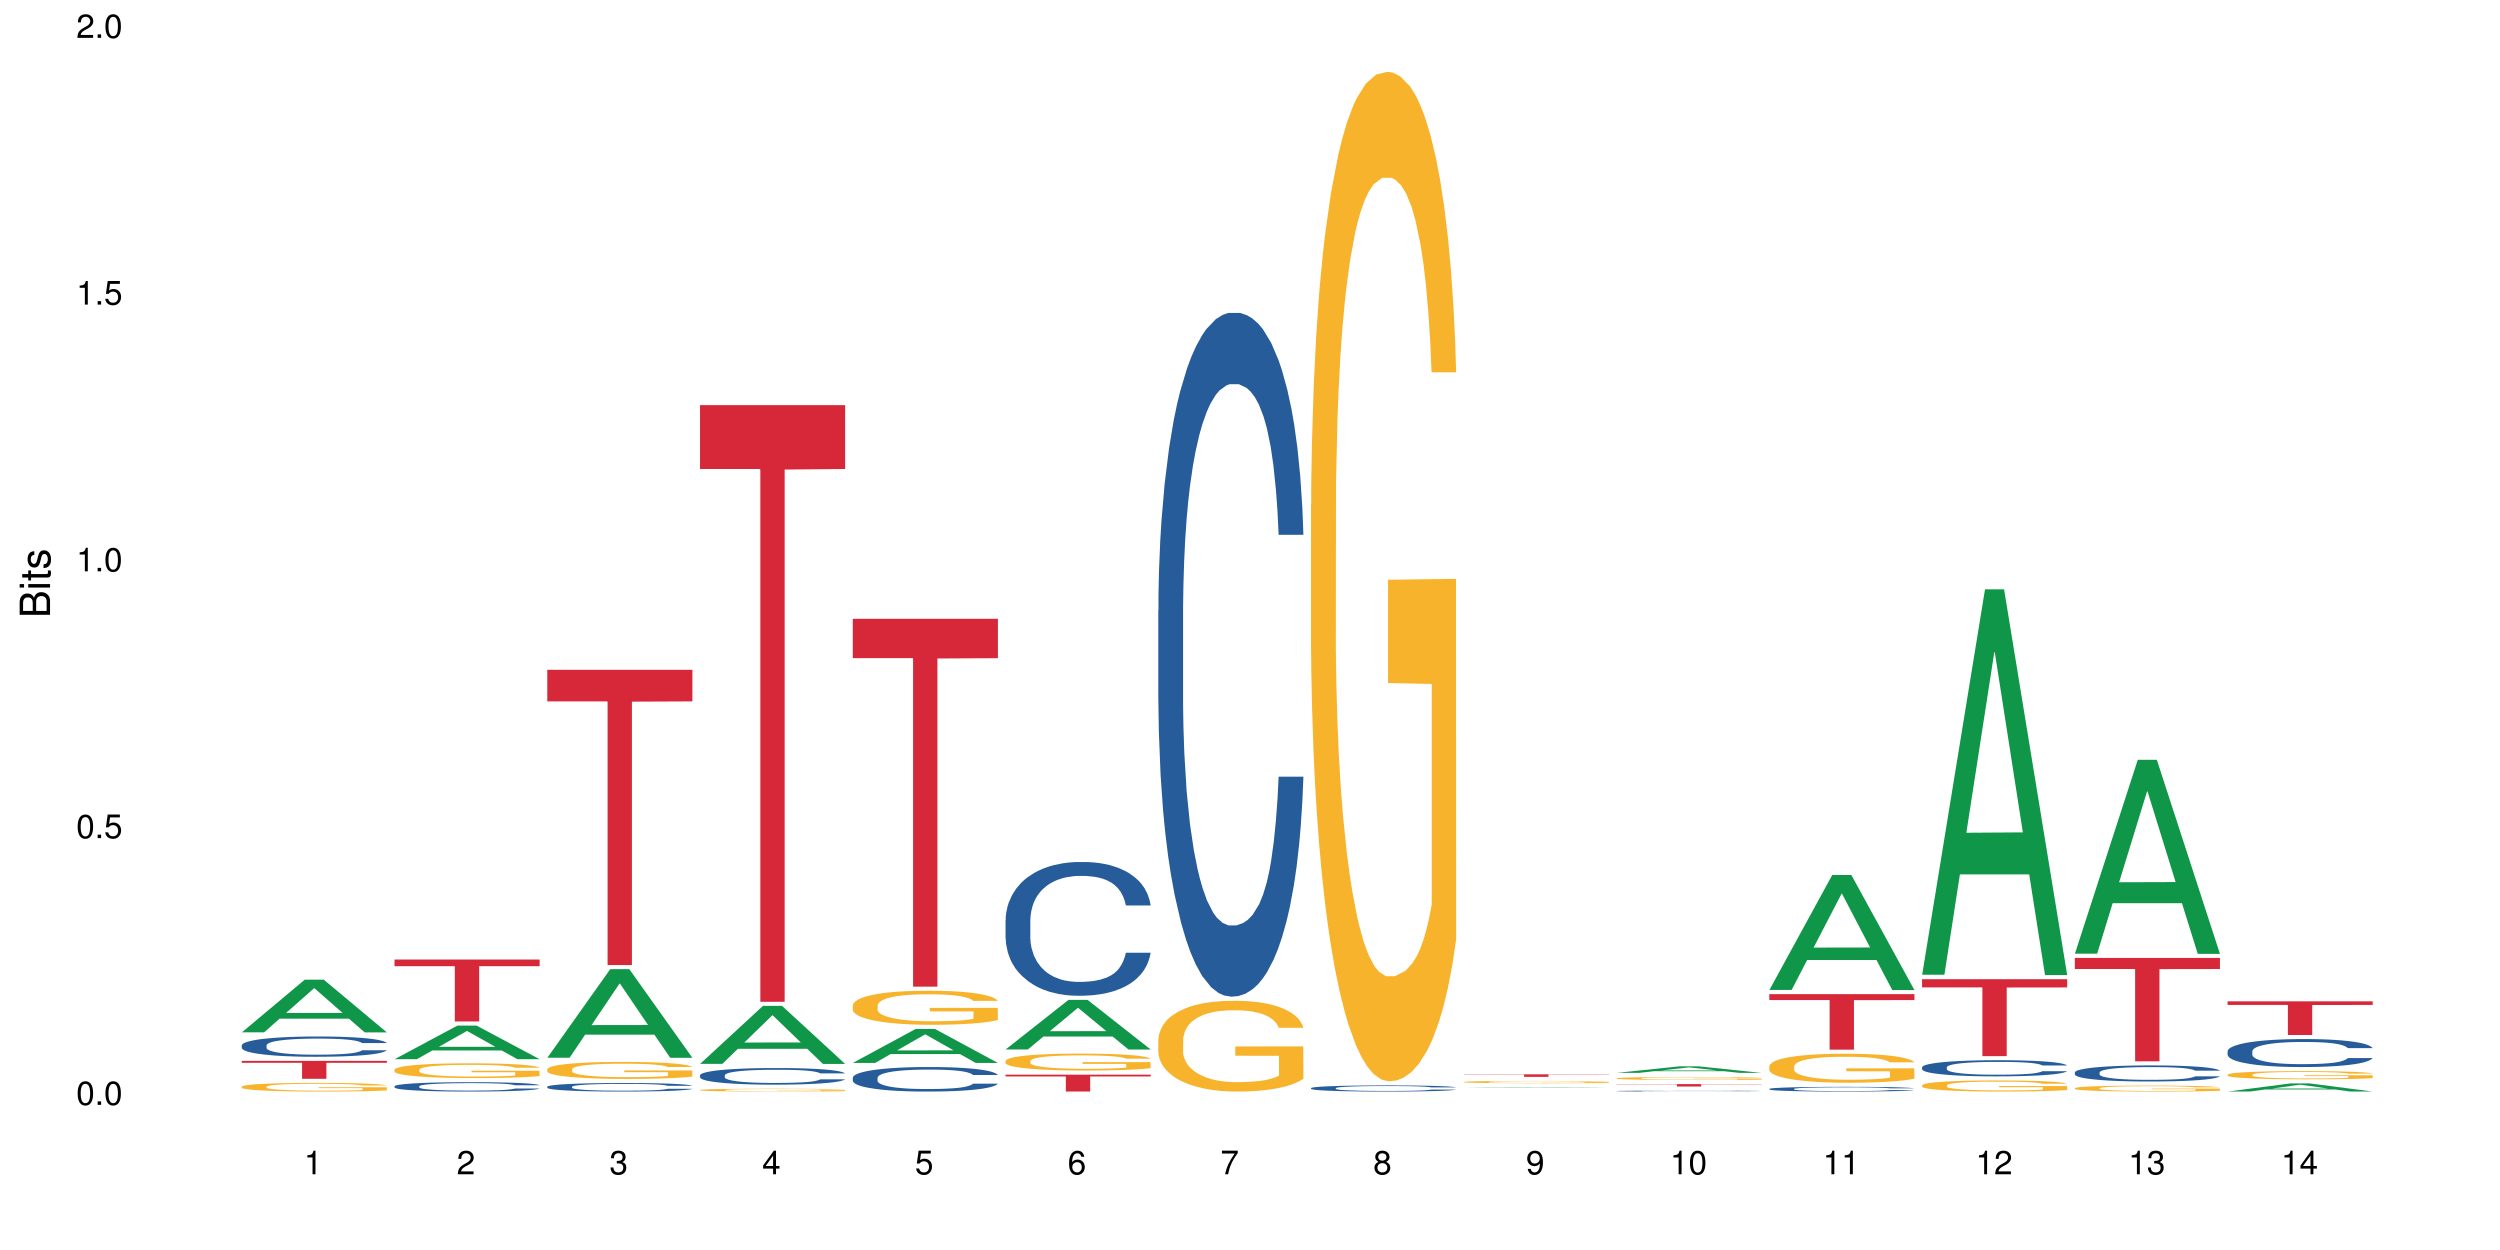 <?xml version="1.0" encoding="UTF-8"?>
<svg xmlns="http://www.w3.org/2000/svg" xmlns:xlink="http://www.w3.org/1999/xlink" width="720pt" height="360pt" viewBox="0 0 720 360" version="1.1">
<defs>
<g>
<symbol overflow="visible" id="glyph0-0">
<path style="stroke:none;" d=""/>
</symbol>
<symbol overflow="visible" id="glyph0-1">
<path style="stroke:none;" d="M 2.641 -6.797 C 2 -6.797 1.422 -6.531 1.078 -6.047 C 0.641 -5.453 0.406 -4.547 0.406 -3.297 C 0.406 -1 1.188 0.219 2.641 0.219 C 4.078 0.219 4.859 -1 4.859 -3.234 C 4.859 -4.562 4.656 -5.438 4.203 -6.047 C 3.844 -6.531 3.281 -6.797 2.641 -6.797 Z M 2.641 -6.047 C 3.547 -6.047 4 -5.125 4 -3.312 C 4 -1.375 3.562 -0.484 2.625 -0.484 C 1.734 -0.484 1.281 -1.422 1.281 -3.281 C 1.281 -5.141 1.734 -6.047 2.641 -6.047 Z M 2.641 -6.047 "/>
</symbol>
<symbol overflow="visible" id="glyph0-2">
<path style="stroke:none;" d="M 1.828 -1 L 0.828 -1 L 0.828 0 L 1.828 0 Z M 1.828 -1 "/>
</symbol>
<symbol overflow="visible" id="glyph0-3">
<path style="stroke:none;" d="M 4.562 -6.797 L 1.062 -6.797 L 0.547 -3.094 L 1.328 -3.094 C 1.719 -3.562 2.047 -3.734 2.578 -3.734 C 3.484 -3.734 4.062 -3.109 4.062 -2.094 C 4.062 -1.125 3.484 -0.531 2.578 -0.531 C 1.828 -0.531 1.375 -0.906 1.188 -1.672 L 0.328 -1.672 C 0.453 -1.109 0.547 -0.844 0.75 -0.594 C 1.125 -0.078 1.828 0.219 2.594 0.219 C 3.969 0.219 4.922 -0.781 4.922 -2.219 C 4.922 -3.562 4.031 -4.484 2.719 -4.484 C 2.25 -4.484 1.859 -4.359 1.469 -4.062 L 1.734 -5.969 L 4.562 -5.969 Z M 4.562 -6.797 "/>
</symbol>
<symbol overflow="visible" id="glyph0-4">
<path style="stroke:none;" d="M 2.484 -4.844 L 2.484 0 L 3.328 0 L 3.328 -6.797 L 2.766 -6.797 C 2.469 -5.75 2.281 -5.609 0.984 -5.453 L 0.984 -4.844 Z M 2.484 -4.844 "/>
</symbol>
<symbol overflow="visible" id="glyph0-5">
<path style="stroke:none;" d="M 4.859 -0.828 L 1.281 -0.828 C 1.359 -1.391 1.672 -1.75 2.5 -2.234 L 3.469 -2.75 C 4.406 -3.266 4.906 -3.969 4.906 -4.812 C 4.906 -5.375 4.672 -5.906 4.266 -6.266 C 3.859 -6.625 3.375 -6.797 2.719 -6.797 C 1.859 -6.797 1.219 -6.5 0.844 -5.922 C 0.609 -5.562 0.5 -5.125 0.484 -4.438 L 1.328 -4.438 C 1.359 -4.906 1.406 -5.188 1.531 -5.406 C 1.75 -5.812 2.188 -6.062 2.703 -6.062 C 3.469 -6.062 4.031 -5.516 4.031 -4.781 C 4.031 -4.25 3.719 -3.797 3.125 -3.438 L 2.234 -2.938 C 0.812 -2.141 0.406 -1.5 0.328 0 L 4.859 0 Z M 4.859 -0.828 "/>
</symbol>
<symbol overflow="visible" id="glyph0-6">
<path style="stroke:none;" d="M 2.125 -3.125 L 2.578 -3.125 C 3.516 -3.125 3.984 -2.703 3.984 -1.891 C 3.984 -1.031 3.469 -0.531 2.578 -0.531 C 1.656 -0.531 1.203 -0.984 1.156 -1.969 L 0.312 -1.969 C 0.344 -1.422 0.438 -1.078 0.609 -0.766 C 0.953 -0.109 1.625 0.219 2.547 0.219 C 3.953 0.219 4.859 -0.609 4.859 -1.906 C 4.859 -2.766 4.516 -3.25 3.703 -3.516 C 4.344 -3.766 4.656 -4.25 4.656 -4.938 C 4.656 -6.109 3.875 -6.797 2.578 -6.797 C 1.203 -6.797 0.484 -6.047 0.453 -4.609 L 1.297 -4.609 C 1.312 -5.016 1.344 -5.25 1.453 -5.453 C 1.641 -5.828 2.062 -6.062 2.594 -6.062 C 3.344 -6.062 3.797 -5.625 3.797 -4.906 C 3.797 -4.422 3.609 -4.141 3.25 -3.984 C 3.016 -3.891 2.719 -3.844 2.125 -3.844 Z M 2.125 -3.125 "/>
</symbol>
<symbol overflow="visible" id="glyph0-7">
<path style="stroke:none;" d="M 3.141 -1.625 L 3.141 0 L 3.984 0 L 3.984 -1.625 L 4.984 -1.625 L 4.984 -2.391 L 3.984 -2.391 L 3.984 -6.797 L 3.359 -6.797 L 0.266 -2.516 L 0.266 -1.625 Z M 3.141 -2.391 L 1 -2.391 L 3.141 -5.359 Z M 3.141 -2.391 "/>
</symbol>
<symbol overflow="visible" id="glyph0-8">
<path style="stroke:none;" d="M 4.781 -5.031 C 4.609 -6.141 3.891 -6.797 2.844 -6.797 C 2.094 -6.797 1.422 -6.438 1.031 -5.828 C 0.609 -5.172 0.406 -4.344 0.406 -3.094 C 0.406 -1.953 0.578 -1.234 0.984 -0.625 C 1.359 -0.078 1.953 0.219 2.703 0.219 C 3.984 0.219 4.922 -0.734 4.922 -2.078 C 4.922 -3.344 4.062 -4.234 2.844 -4.234 C 2.172 -4.234 1.641 -3.969 1.281 -3.469 C 1.281 -5.125 1.828 -6.047 2.797 -6.047 C 3.391 -6.047 3.797 -5.672 3.938 -5.031 Z M 2.734 -3.484 C 3.547 -3.484 4.062 -2.922 4.062 -2 C 4.062 -1.156 3.484 -0.531 2.703 -0.531 C 1.922 -0.531 1.328 -1.188 1.328 -2.047 C 1.328 -2.891 1.906 -3.484 2.734 -3.484 Z M 2.734 -3.484 "/>
</symbol>
<symbol overflow="visible" id="glyph0-9">
<path style="stroke:none;" d="M 4.984 -6.797 L 0.438 -6.797 L 0.438 -5.969 L 4.109 -5.969 C 2.5 -3.656 1.828 -2.234 1.328 0 L 2.219 0 C 2.594 -2.172 3.453 -4.047 4.984 -6.094 Z M 4.984 -6.797 "/>
</symbol>
<symbol overflow="visible" id="glyph0-10">
<path style="stroke:none;" d="M 3.75 -3.578 C 4.453 -4 4.688 -4.344 4.688 -4.984 C 4.688 -6.047 3.844 -6.797 2.641 -6.797 C 1.438 -6.797 0.594 -6.047 0.594 -4.984 C 0.594 -4.359 0.828 -4.016 1.516 -3.578 C 0.734 -3.203 0.359 -2.641 0.359 -1.891 C 0.359 -0.641 1.297 0.219 2.641 0.219 C 3.984 0.219 4.922 -0.641 4.922 -1.875 C 4.922 -2.641 4.531 -3.203 3.75 -3.578 Z M 2.641 -6.047 C 3.359 -6.047 3.812 -5.625 3.812 -4.969 C 3.812 -4.344 3.344 -3.922 2.641 -3.922 C 1.922 -3.922 1.453 -4.344 1.453 -4.984 C 1.453 -5.625 1.922 -6.047 2.641 -6.047 Z M 2.641 -3.203 C 3.484 -3.203 4.062 -2.672 4.062 -1.875 C 4.062 -1.062 3.484 -0.531 2.625 -0.531 C 1.797 -0.531 1.219 -1.078 1.219 -1.875 C 1.219 -2.672 1.797 -3.203 2.641 -3.203 Z M 2.641 -3.203 "/>
</symbol>
<symbol overflow="visible" id="glyph0-11">
<path style="stroke:none;" d="M 0.516 -1.547 C 0.672 -0.438 1.406 0.219 2.438 0.219 C 3.188 0.219 3.859 -0.141 4.266 -0.75 C 4.688 -1.406 4.891 -2.25 4.891 -3.484 C 4.891 -4.625 4.703 -5.359 4.312 -5.953 C 3.938 -6.5 3.344 -6.797 2.594 -6.797 C 1.297 -6.797 0.359 -5.844 0.359 -4.516 C 0.359 -3.25 1.234 -2.344 2.453 -2.344 C 3.094 -2.344 3.562 -2.578 4.016 -3.109 C 4 -1.453 3.469 -0.531 2.5 -0.531 C 1.906 -0.531 1.484 -0.906 1.359 -1.547 Z M 2.578 -6.062 C 3.375 -6.062 3.969 -5.406 3.969 -4.531 C 3.969 -3.688 3.375 -3.094 2.547 -3.094 C 1.734 -3.094 1.234 -3.672 1.234 -4.578 C 1.234 -5.438 1.797 -6.062 2.578 -6.062 Z M 2.578 -6.062 "/>
</symbol>
<symbol overflow="visible" id="glyph1-0">
<path style="stroke:none;" d=""/>
</symbol>
<symbol overflow="visible" id="glyph1-1">
<path style="stroke:none;" d="M 0 -0.953 L 0 -4.891 C 0 -5.719 -0.234 -6.344 -0.734 -6.797 C -1.188 -7.234 -1.812 -7.469 -2.5 -7.469 C -3.547 -7.469 -4.188 -7 -4.625 -5.875 C -4.984 -6.672 -5.641 -7.094 -6.531 -7.094 C -7.156 -7.094 -7.734 -6.859 -8.141 -6.391 C -8.562 -5.938 -8.75 -5.344 -8.75 -4.5 L -8.75 -0.953 Z M -4.984 -2.062 L -7.766 -2.062 L -7.766 -4.219 C -7.766 -4.844 -7.688 -5.203 -7.453 -5.5 C -7.219 -5.812 -6.859 -5.969 -6.375 -5.969 C -5.906 -5.969 -5.531 -5.812 -5.297 -5.5 C -5.062 -5.203 -4.984 -4.844 -4.984 -4.219 Z M -0.984 -2.062 L -4 -2.062 L -4 -4.781 C -4 -5.328 -3.859 -5.688 -3.578 -5.953 C -3.297 -6.219 -2.922 -6.359 -2.484 -6.359 C -2.062 -6.359 -1.688 -6.219 -1.406 -5.953 C -1.109 -5.688 -0.984 -5.328 -0.984 -4.781 Z M -0.984 -2.062 "/>
</symbol>
<symbol overflow="visible" id="glyph1-2">
<path style="stroke:none;" d="M -6.281 -1.797 L -6.281 -0.797 L 0 -0.797 L 0 -1.797 Z M -8.75 -1.797 L -8.75 -0.797 L -7.484 -0.797 L -7.484 -1.797 Z M -8.75 -1.797 "/>
</symbol>
<symbol overflow="visible" id="glyph1-3">
<path style="stroke:none;" d="M -6.281 -3.047 L -6.281 -2.016 L -8.016 -2.016 L -8.016 -1.016 L -6.281 -1.016 L -6.281 -0.172 L -5.469 -0.172 L -5.469 -1.016 L -0.719 -1.016 C -0.078 -1.016 0.281 -1.453 0.281 -2.234 C 0.281 -2.469 0.25 -2.719 0.188 -3.047 L -0.641 -3.047 C -0.609 -2.922 -0.594 -2.766 -0.594 -2.562 C -0.594 -2.141 -0.719 -2.016 -1.156 -2.016 L -5.469 -2.016 L -5.469 -3.047 Z M -6.281 -3.047 "/>
</symbol>
<symbol overflow="visible" id="glyph1-4">
<path style="stroke:none;" d="M -4.531 -5.25 C -5.766 -5.25 -6.469 -4.422 -6.469 -2.969 C -6.469 -1.516 -5.719 -0.562 -4.547 -0.562 C -3.562 -0.562 -3.094 -1.062 -2.734 -2.562 L -2.516 -3.484 C -2.344 -4.188 -2.094 -4.469 -1.625 -4.469 C -1.047 -4.469 -0.641 -3.875 -0.641 -3 C -0.641 -2.453 -0.797 -2 -1.062 -1.75 C -1.25 -1.594 -1.422 -1.531 -1.875 -1.469 L -1.875 -0.406 C -0.422 -0.453 0.281 -1.266 0.281 -2.922 C 0.281 -4.5 -0.5 -5.516 -1.719 -5.516 C -2.656 -5.516 -3.172 -4.984 -3.469 -3.734 L -3.703 -2.766 C -3.891 -1.953 -4.156 -1.609 -4.594 -1.609 C -5.172 -1.609 -5.547 -2.125 -5.547 -2.938 C -5.547 -3.75 -5.203 -4.172 -4.531 -4.203 Z M -4.531 -5.25 "/>
</symbol>
</g>
</defs>
<g id="surface50959">
<rect x="0" y="0" width="720" height="360" style="fill:rgb(100%,100%,100%);fill-opacity:1;stroke:none;"/>
<path style=" stroke:none;fill-rule:nonzero;fill:rgb(6.275%,58.824%,28.235%);fill-opacity:1;" d="M 69.629 297.32 L 69.676 297.309 L 87.758 282.148 L 93.25 282.148 L 111.422 297.336 L 105.039 297.336 L 100.484 293.371 L 80.523 293.371 L 76.059 297.32 L 69.629 297.32 L 82.445 291.73 L 98.652 291.719 L 90.57 284.629 L 90.48 284.617 L 90.391 284.66 L 82.398 291.719 L 82.445 291.73 Z M 69.629 297.32 "/>
<path style=" stroke:none;fill-rule:nonzero;fill:rgb(14.51%,36.078%,60%);fill-opacity:1;" d="M 69.629 301.055 L 69.68 301.051 L 69.68 300.922 L 69.832 300.719 L 70.191 300.461 L 70.547 300.285 L 71.465 299.973 L 72.738 299.668 L 74.062 299.434 L 75.031 299.293 L 75.898 299.188 L 77.887 298.992 L 79.16 298.891 L 80.535 298.797 L 82.219 298.707 L 83.441 298.656 L 86.195 298.57 L 88.234 298.531 L 89.812 298.516 L 93.227 298.516 L 95.266 298.535 L 96.746 298.562 L 98.375 298.605 L 99.75 298.656 L 102.148 298.773 L 104.289 298.922 L 105.258 299.008 L 106.785 299.172 L 107.957 299.332 L 108.773 299.469 L 109.691 299.668 L 110.504 299.906 L 111.117 300.18 L 111.422 300.41 L 104.289 300.41 L 103.93 300.195 L 103.523 300.031 L 102.758 299.812 L 101.992 299.656 L 100.922 299.504 L 99.957 299.402 L 98.629 299.301 L 97.457 299.234 L 96.234 299.188 L 95.062 299.156 L 92.82 299.125 L 90.219 299.125 L 89.254 299.133 L 87.266 299.176 L 86.195 299.215 L 84.664 299.289 L 83.594 299.359 L 82.32 299.465 L 81.453 299.555 L 80.383 299.695 L 79.617 299.816 L 78.754 299.992 L 78.242 300.125 L 77.785 300.277 L 77.375 300.453 L 77.07 300.637 L 76.867 300.836 L 76.766 301.027 L 76.766 301.855 L 76.867 302.047 L 77.121 302.27 L 77.785 302.598 L 78.754 302.879 L 79.875 303.102 L 80.945 303.262 L 81.555 303.336 L 82.371 303.422 L 83.645 303.527 L 85.48 303.637 L 86.551 303.68 L 88.184 303.723 L 89.863 303.742 L 92.105 303.742 L 94.094 303.723 L 95.418 303.695 L 96.797 303.652 L 98.68 303.562 L 99.852 303.477 L 100.871 303.375 L 101.637 303.273 L 102.148 303.188 L 102.91 303.023 L 103.523 302.84 L 103.98 302.656 L 104.289 302.473 L 111.422 302.473 L 111.117 302.688 L 110.66 302.895 L 110.199 303.051 L 109.484 303.234 L 108.672 303.402 L 107.5 303.586 L 106.531 303.711 L 105.258 303.844 L 104.082 303.945 L 102.809 304.035 L 100.922 304.141 L 99.699 304.195 L 98.375 304.242 L 96.797 304.285 L 94.809 304.324 L 92.668 304.344 L 90.68 304.352 L 88.539 304.34 L 86.957 304.32 L 84.867 304.27 L 82.27 304.176 L 80.383 304.074 L 78.906 303.973 L 77.633 303.863 L 76.203 303.723 L 74.371 303.488 L 73.25 303.305 L 72.484 303.156 L 71.617 302.949 L 71.004 302.762 L 70.293 302.461 L 69.781 302.082 L 69.629 301.789 Z M 69.629 301.055 "/>
<path style=" stroke:none;fill-rule:nonzero;fill:rgb(96.863%,70.196%,16.863%);fill-opacity:1;" d="M 69.629 312.945 L 69.68 312.941 L 69.68 312.898 L 69.883 312.793 L 70.395 312.652 L 71.055 312.535 L 71.77 312.445 L 72.23 312.398 L 72.992 312.328 L 73.656 312.281 L 75.336 312.176 L 77.477 312.082 L 78.652 312.039 L 79.977 312 L 81.863 311.957 L 82.727 311.941 L 85.379 311.906 L 88.387 311.883 L 91.699 311.875 L 93.227 311.879 L 95.316 311.887 L 98.172 311.914 L 99.801 311.934 L 101.078 311.957 L 102.402 311.988 L 104.031 312.035 L 105.562 312.09 L 106.785 312.145 L 108.008 312.211 L 109.027 312.285 L 109.895 312.363 L 110.66 312.461 L 111.117 312.539 L 111.422 312.617 L 104.34 312.617 L 103.93 312.539 L 103.473 312.477 L 102.707 312.402 L 101.941 312.348 L 101.18 312.305 L 99.75 312.246 L 98.527 312.207 L 97 312.176 L 95.52 312.156 L 93.84 312.145 L 92.82 312.137 L 90.117 312.137 L 87.672 312.152 L 86.246 312.172 L 85.227 312.191 L 83.797 312.227 L 82.934 312.254 L 82.422 312.27 L 80.895 312.34 L 79.875 312.406 L 79.312 312.449 L 78.602 312.516 L 78.09 312.578 L 77.531 312.668 L 77.223 312.738 L 76.816 312.891 L 76.766 313.301 L 76.918 313.391 L 77.223 313.48 L 77.633 313.562 L 78.242 313.652 L 78.855 313.719 L 79.926 313.805 L 80.844 313.863 L 81.555 313.902 L 82.934 313.965 L 83.492 313.984 L 84.816 314.027 L 86.195 314.059 L 87.875 314.086 L 89.148 314.098 L 91.188 314.109 L 93.789 314.109 L 96.848 314.098 L 98.781 314.078 L 100.109 314.062 L 100.977 314.043 L 102.047 314.02 L 102.809 313.996 L 103.523 313.973 L 104.391 313.934 L 104.391 313.391 L 91.801 313.387 L 91.801 313.133 L 111.371 313.129 L 111.422 314.02 L 110.352 314.082 L 109.027 314.141 L 107.754 314.188 L 106.43 314.227 L 104.543 314.27 L 103.012 314.297 L 100.668 314.328 L 98.527 314.348 L 96.285 314.363 L 94.297 314.367 L 91.953 314.371 L 89.863 314.367 L 87.621 314.352 L 85.836 314.336 L 84.207 314.312 L 82.574 314.281 L 80.535 314.234 L 79.211 314.195 L 77.836 314.148 L 76.461 314.09 L 75.234 314.027 L 74.422 313.98 L 73.605 313.926 L 72.738 313.859 L 71.922 313.781 L 71.312 313.711 L 70.75 313.629 L 70.344 313.555 L 69.934 313.453 L 69.73 313.371 L 69.629 313.301 Z M 69.629 312.945 "/>
<path style=" stroke:none;fill-rule:nonzero;fill:rgb(83.922%,15.686%,22.353%);fill-opacity:1;" d="M 69.629 305.531 L 111.422 305.531 L 111.422 306.082 L 94.004 306.086 L 94.004 310.695 L 86.996 310.695 L 86.996 306.094 L 86.895 306.082 L 69.629 306.082 Z M 69.629 305.531 "/>
<path style=" stroke:none;fill-rule:nonzero;fill:rgb(6.275%,58.824%,28.235%);fill-opacity:1;" d="M 113.621 305.047 L 113.668 305.035 L 131.75 295.367 L 137.242 295.367 L 155.418 305.055 L 149.031 305.055 L 144.477 302.527 L 124.52 302.527 L 120.051 305.047 L 113.621 305.047 L 126.438 301.48 L 142.645 301.473 L 134.562 296.949 L 134.477 296.941 L 134.387 296.969 L 126.395 301.473 L 126.438 301.48 Z M 113.621 305.047 "/>
<path style=" stroke:none;fill-rule:nonzero;fill:rgb(14.51%,36.078%,60%);fill-opacity:1;" d="M 113.621 312.844 L 113.672 312.844 L 113.672 312.781 L 113.828 312.688 L 114.184 312.57 L 114.539 312.488 L 115.457 312.344 L 116.73 312.203 L 118.059 312.094 L 119.023 312.027 L 119.891 311.98 L 121.879 311.887 L 123.152 311.84 L 124.531 311.801 L 126.211 311.758 L 127.434 311.734 L 130.188 311.695 L 132.227 311.676 L 133.805 311.668 L 137.223 311.668 L 139.258 311.68 L 140.738 311.691 L 142.367 311.711 L 143.746 311.734 L 146.141 311.789 L 148.281 311.855 L 149.25 311.895 L 150.777 311.973 L 151.949 312.047 L 152.766 312.109 L 153.684 312.203 L 154.5 312.312 L 155.109 312.438 L 155.418 312.547 L 148.281 312.547 L 147.926 312.445 L 147.516 312.371 L 146.75 312.27 L 145.988 312.195 L 144.918 312.125 L 143.949 312.078 L 142.625 312.031 L 141.453 312.004 L 140.227 311.98 L 139.055 311.965 L 136.812 311.949 L 134.215 311.949 L 133.246 311.957 L 131.258 311.977 L 130.188 311.992 L 128.66 312.027 L 127.59 312.059 L 126.312 312.109 L 125.449 312.148 L 124.379 312.215 L 123.613 312.27 L 122.746 312.352 L 122.234 312.414 L 121.777 312.484 L 121.371 312.566 L 121.062 312.652 L 120.859 312.742 L 120.758 312.832 L 120.758 313.215 L 120.859 313.305 L 121.113 313.406 L 121.777 313.559 L 122.746 313.688 L 123.867 313.793 L 124.938 313.867 L 125.551 313.902 L 126.363 313.941 L 127.641 313.992 L 129.473 314.039 L 130.543 314.059 L 132.176 314.078 L 133.855 314.09 L 136.098 314.09 L 138.086 314.078 L 139.414 314.066 L 140.789 314.047 L 142.676 314.004 L 143.848 313.965 L 144.867 313.918 L 145.629 313.871 L 146.141 313.832 L 146.906 313.754 L 147.516 313.672 L 147.977 313.586 L 148.281 313.5 L 155.418 313.5 L 155.109 313.602 L 154.652 313.695 L 154.191 313.77 L 153.48 313.855 L 152.664 313.93 L 151.492 314.016 L 150.523 314.074 L 149.25 314.137 L 148.078 314.184 L 146.805 314.227 L 144.918 314.273 L 143.695 314.301 L 142.367 314.32 L 140.789 314.34 L 138.801 314.359 L 136.66 314.367 L 134.672 314.371 L 132.531 314.367 L 130.953 314.355 L 128.863 314.332 L 126.262 314.289 L 124.379 314.242 L 122.898 314.195 L 121.625 314.145 L 120.199 314.078 L 118.363 313.969 L 117.242 313.887 L 116.477 313.816 L 115.609 313.723 L 115 313.633 L 114.285 313.496 L 113.777 313.32 L 113.621 313.184 Z M 113.621 312.844 "/>
<path style=" stroke:none;fill-rule:nonzero;fill:rgb(96.863%,70.196%,16.863%);fill-opacity:1;" d="M 113.621 308.059 L 113.672 308.055 L 113.672 307.977 L 113.879 307.801 L 114.387 307.559 L 115.051 307.363 L 115.762 307.207 L 116.223 307.125 L 116.988 307.008 L 117.648 306.922 L 119.332 306.746 L 121.473 306.586 L 122.645 306.516 L 123.969 306.449 L 125.855 306.375 L 126.723 306.348 L 129.371 306.285 L 132.379 306.246 L 135.691 306.234 L 137.223 306.238 L 139.312 306.254 L 142.164 306.297 L 143.797 306.336 L 145.07 306.375 L 146.395 306.426 L 148.027 306.504 L 149.555 306.598 L 150.777 306.688 L 152 306.805 L 153.02 306.93 L 153.887 307.066 L 154.652 307.23 L 155.109 307.367 L 155.418 307.5 L 148.332 307.5 L 147.926 307.367 L 147.465 307.262 L 146.699 307.133 L 145.938 307.039 L 145.172 306.965 L 143.746 306.863 L 142.523 306.801 L 140.992 306.746 L 139.516 306.711 L 137.832 306.688 L 136.812 306.68 L 134.113 306.68 L 131.664 306.707 L 130.238 306.738 L 129.219 306.77 L 127.793 306.828 L 126.926 306.875 L 126.414 306.906 L 124.887 307.027 L 123.867 307.137 L 123.305 307.211 L 122.594 307.328 L 122.082 307.43 L 121.523 307.586 L 121.219 307.703 L 120.809 307.969 L 120.758 308.668 L 120.91 308.816 L 121.219 308.973 L 121.625 309.113 L 122.234 309.262 L 122.848 309.375 L 123.918 309.527 L 124.836 309.625 L 125.551 309.691 L 126.926 309.797 L 127.484 309.832 L 128.812 309.902 L 130.188 309.957 L 131.871 310.004 L 133.145 310.027 L 135.184 310.047 L 137.781 310.047 L 140.84 310.023 L 142.777 309.992 L 144.102 309.961 L 144.969 309.934 L 146.039 309.891 L 146.805 309.852 L 147.516 309.809 L 148.383 309.742 L 148.383 308.816 L 135.793 308.812 L 135.793 308.375 L 155.367 308.371 L 155.418 309.891 L 154.348 309.996 L 153.02 310.098 L 151.746 310.176 L 150.422 310.242 L 148.535 310.312 L 147.008 310.359 L 144.664 310.414 L 142.523 310.449 L 140.277 310.473 L 138.293 310.484 L 135.945 310.488 L 133.855 310.48 L 131.613 310.457 L 129.832 310.426 L 128.199 310.387 L 126.57 310.336 L 124.531 310.258 L 123.203 310.191 L 121.828 310.109 L 120.453 310.012 L 119.23 309.906 L 118.414 309.824 L 117.598 309.73 L 116.73 309.613 L 115.918 309.484 L 115.305 309.363 L 114.742 309.227 L 114.336 309.098 L 113.93 308.922 L 113.727 308.785 L 113.621 308.664 Z M 113.621 308.059 "/>
<path style=" stroke:none;fill-rule:nonzero;fill:rgb(83.922%,15.686%,22.353%);fill-opacity:1;" d="M 113.621 276.348 L 155.418 276.348 L 155.418 278.258 L 138 278.273 L 138 294.188 L 130.988 294.188 L 130.988 278.289 L 130.887 278.258 L 113.621 278.258 Z M 113.621 276.348 "/>
<path style=" stroke:none;fill-rule:nonzero;fill:rgb(6.275%,58.824%,28.235%);fill-opacity:1;" d="M 157.617 304.633 L 157.66 304.609 L 175.746 279.117 L 181.238 279.117 L 199.41 304.656 L 193.023 304.656 L 188.469 297.988 L 168.512 297.988 L 164.047 304.633 L 157.617 304.633 L 170.43 295.23 L 186.641 295.207 L 178.559 283.289 L 178.469 283.266 L 178.379 283.34 L 170.387 295.207 L 170.43 295.23 Z M 157.617 304.633 "/>
<path style=" stroke:none;fill-rule:nonzero;fill:rgb(14.51%,36.078%,60%);fill-opacity:1;" d="M 157.617 312.98 L 157.668 312.977 L 157.668 312.922 L 157.82 312.836 L 158.176 312.73 L 158.535 312.656 L 159.449 312.523 L 160.727 312.395 L 162.051 312.293 L 163.02 312.234 L 163.887 312.191 L 165.871 312.109 L 167.148 312.066 L 168.523 312.027 L 170.207 311.988 L 171.43 311.965 L 174.18 311.93 L 176.219 311.914 L 177.801 311.906 L 181.215 311.906 L 183.254 311.918 L 184.73 311.926 L 186.363 311.945 L 187.738 311.965 L 190.133 312.016 L 192.273 312.078 L 193.242 312.113 L 194.773 312.184 L 195.945 312.25 L 196.758 312.309 L 197.676 312.395 L 198.492 312.496 L 199.105 312.609 L 199.41 312.707 L 192.273 312.707 L 191.918 312.617 L 191.512 312.547 L 190.746 312.453 L 189.98 312.391 L 188.91 312.324 L 187.941 312.281 L 186.617 312.238 L 185.445 312.211 L 184.223 312.191 L 183.051 312.176 L 180.805 312.164 L 178.207 312.164 L 177.238 312.168 L 175.25 312.188 L 174.18 312.203 L 172.652 312.234 L 171.582 312.262 L 170.309 312.309 L 169.441 312.348 L 168.371 312.406 L 167.605 312.457 L 166.738 312.531 L 166.23 312.586 L 165.77 312.648 L 165.363 312.723 L 165.059 312.805 L 164.855 312.887 L 164.75 312.969 L 164.75 313.316 L 164.855 313.398 L 165.109 313.492 L 165.77 313.629 L 166.738 313.75 L 167.859 313.844 L 168.93 313.91 L 169.543 313.941 L 170.359 313.98 L 171.633 314.023 L 173.469 314.07 L 174.539 314.086 L 176.168 314.105 L 177.852 314.113 L 180.094 314.113 L 182.082 314.105 L 183.406 314.094 L 184.781 314.074 L 186.668 314.039 L 187.84 314 L 188.859 313.957 L 189.625 313.914 L 190.133 313.879 L 190.898 313.809 L 191.512 313.734 L 191.969 313.656 L 192.273 313.578 L 199.41 313.578 L 199.105 313.668 L 198.645 313.758 L 198.188 313.82 L 197.473 313.898 L 196.656 313.969 L 195.484 314.047 L 194.516 314.102 L 193.242 314.156 L 192.07 314.199 L 190.797 314.238 L 188.91 314.281 L 187.688 314.305 L 186.363 314.324 L 184.781 314.344 L 182.793 314.359 L 180.652 314.367 L 178.664 314.371 L 176.523 314.367 L 174.945 314.355 L 172.855 314.336 L 170.258 314.297 L 168.371 314.254 L 166.891 314.211 L 165.617 314.164 L 164.191 314.105 L 162.355 314.004 L 161.234 313.93 L 160.469 313.867 L 159.605 313.777 L 158.992 313.699 L 158.277 313.574 L 157.77 313.414 L 157.617 313.289 Z M 157.617 312.98 "/>
<path style=" stroke:none;fill-rule:nonzero;fill:rgb(96.863%,70.196%,16.863%);fill-opacity:1;" d="M 157.617 307.93 L 157.668 307.926 L 157.668 307.836 L 157.871 307.637 L 158.379 307.359 L 159.043 307.129 L 159.758 306.953 L 160.215 306.859 L 160.98 306.723 L 161.641 306.625 L 163.324 306.426 L 165.465 306.238 L 166.637 306.156 L 167.961 306.082 L 169.848 305.996 L 170.715 305.965 L 173.363 305.895 L 176.371 305.848 L 179.684 305.836 L 181.215 305.84 L 183.305 305.855 L 186.156 305.906 L 187.789 305.953 L 189.062 305.996 L 190.387 306.055 L 192.02 306.145 L 193.547 306.25 L 194.773 306.359 L 195.996 306.492 L 197.016 306.637 L 197.879 306.793 L 198.645 306.98 L 199.105 307.137 L 199.41 307.293 L 192.324 307.293 L 191.918 307.137 L 191.457 307.016 L 190.695 306.867 L 189.93 306.762 L 189.164 306.676 L 187.738 306.559 L 186.516 306.488 L 184.984 306.426 L 183.508 306.383 L 181.824 306.359 L 180.805 306.348 L 178.105 306.348 L 175.66 306.379 L 174.23 306.414 L 173.211 306.453 L 171.785 306.52 L 170.918 306.574 L 170.41 306.609 L 168.879 306.746 L 167.859 306.871 L 167.301 306.957 L 166.586 307.09 L 166.078 307.211 L 165.516 307.391 L 165.211 307.523 L 164.801 307.828 L 164.75 308.633 L 164.906 308.801 L 165.211 308.984 L 165.617 309.145 L 166.23 309.316 L 166.84 309.445 L 167.91 309.621 L 168.828 309.734 L 169.543 309.812 L 170.918 309.934 L 171.48 309.973 L 172.805 310.055 L 174.18 310.117 L 175.863 310.168 L 177.137 310.195 L 179.176 310.219 L 181.773 310.219 L 184.832 310.191 L 186.77 310.156 L 188.094 310.121 L 188.961 310.09 L 190.031 310.039 L 190.797 309.996 L 191.512 309.945 L 192.375 309.871 L 192.375 308.801 L 179.789 308.797 L 179.789 308.297 L 199.359 308.293 L 199.41 310.039 L 198.34 310.16 L 197.016 310.277 L 195.738 310.367 L 194.414 310.441 L 192.527 310.527 L 191 310.578 L 188.656 310.645 L 186.516 310.684 L 184.273 310.711 L 182.285 310.723 L 179.941 310.727 L 177.852 310.719 L 175.609 310.691 L 173.824 310.656 L 172.191 310.609 L 170.562 310.555 L 168.523 310.461 L 167.199 310.383 L 165.82 310.289 L 164.445 310.18 L 163.223 310.059 L 162.406 309.965 L 161.59 309.855 L 160.727 309.723 L 159.91 309.57 L 159.297 309.434 L 158.738 309.273 L 158.328 309.129 L 157.922 308.926 L 157.719 308.766 L 157.617 308.629 Z M 157.617 307.93 "/>
<path style=" stroke:none;fill-rule:nonzero;fill:rgb(83.922%,15.686%,22.353%);fill-opacity:1;" d="M 157.617 192.895 L 199.41 192.895 L 199.41 202 L 181.992 202.078 L 181.992 277.938 L 174.984 277.938 L 174.984 202.16 L 174.883 202 L 157.617 202 Z M 157.617 192.895 "/>
<path style=" stroke:none;fill-rule:nonzero;fill:rgb(6.275%,58.824%,28.235%);fill-opacity:1;" d="M 201.609 306.398 L 201.652 306.383 L 219.738 289.695 L 225.23 289.695 L 243.402 306.414 L 237.02 306.414 L 232.465 302.051 L 212.504 302.051 L 208.039 306.398 L 201.609 306.398 L 214.426 300.246 L 230.633 300.23 L 222.551 292.43 L 222.461 292.41 L 222.371 292.461 L 214.379 300.23 L 214.426 300.246 Z M 201.609 306.398 "/>
<path style=" stroke:none;fill-rule:nonzero;fill:rgb(14.51%,36.078%,60%);fill-opacity:1;" d="M 201.609 309.68 L 201.66 309.672 L 201.66 309.57 L 201.812 309.402 L 202.172 309.191 L 202.527 309.047 L 203.445 308.789 L 204.719 308.539 L 206.043 308.348 L 207.012 308.234 L 207.879 308.145 L 209.867 307.984 L 211.141 307.902 L 212.516 307.828 L 214.199 307.754 L 215.422 307.707 L 218.176 307.641 L 220.211 307.609 L 221.793 307.594 L 225.207 307.594 L 227.246 307.613 L 228.723 307.633 L 230.355 307.668 L 231.73 307.707 L 234.129 307.805 L 236.27 307.926 L 237.234 307.996 L 238.766 308.133 L 239.938 308.266 L 240.754 308.379 L 241.672 308.539 L 242.484 308.738 L 243.098 308.961 L 243.402 309.148 L 236.27 309.148 L 235.91 308.973 L 235.504 308.836 L 234.738 308.66 L 233.973 308.531 L 232.902 308.406 L 231.934 308.32 L 230.609 308.238 L 229.438 308.188 L 228.215 308.145 L 227.043 308.121 L 224.801 308.094 L 222.199 308.094 L 221.23 308.102 L 219.246 308.137 L 218.176 308.168 L 216.645 308.23 L 215.574 308.285 L 214.301 308.375 L 213.434 308.449 L 212.363 308.562 L 211.598 308.664 L 210.734 308.809 L 210.223 308.918 L 209.766 309.039 L 209.355 309.184 L 209.051 309.336 L 208.848 309.5 L 208.746 309.656 L 208.746 310.336 L 208.848 310.492 L 209.102 310.676 L 209.766 310.941 L 210.734 311.176 L 211.855 311.359 L 212.926 311.488 L 213.535 311.551 L 214.352 311.621 L 215.625 311.707 L 217.461 311.797 L 218.531 311.832 L 220.16 311.867 L 221.844 311.883 L 224.086 311.883 L 226.074 311.867 L 227.398 311.844 L 228.777 311.809 L 230.66 311.734 L 231.832 311.664 L 232.852 311.582 L 233.617 311.496 L 234.129 311.43 L 234.891 311.293 L 235.504 311.145 L 235.961 310.992 L 236.27 310.84 L 243.402 310.84 L 243.098 311.016 L 242.641 311.188 L 242.18 311.312 L 241.465 311.469 L 240.652 311.602 L 239.48 311.758 L 238.512 311.855 L 237.234 311.965 L 236.062 312.051 L 234.789 312.125 L 232.902 312.211 L 231.68 312.254 L 230.355 312.293 L 228.777 312.328 L 226.789 312.359 L 224.648 312.379 L 222.66 312.383 L 220.52 312.375 L 218.938 312.355 L 216.848 312.316 L 214.25 312.238 L 212.363 312.156 L 210.887 312.07 L 209.613 311.984 L 208.184 311.867 L 206.348 311.672 L 205.227 311.523 L 204.465 311.402 L 203.598 311.23 L 202.984 311.078 L 202.273 310.832 L 201.762 310.523 L 201.609 310.281 Z M 201.609 309.68 "/>
<path style=" stroke:none;fill-rule:nonzero;fill:rgb(96.863%,70.196%,16.863%);fill-opacity:1;" d="M 201.609 313.906 L 201.66 313.906 L 201.66 313.891 L 201.863 313.859 L 202.375 313.812 L 203.035 313.777 L 203.75 313.746 L 204.207 313.73 L 204.973 313.707 L 205.637 313.691 L 207.316 313.66 L 209.457 313.629 L 210.629 313.613 L 211.957 313.602 L 213.844 313.59 L 214.707 313.582 L 217.359 313.57 L 220.367 313.562 L 225.207 313.562 L 227.297 313.566 L 230.152 313.574 L 231.781 313.582 L 233.059 313.59 L 234.383 313.598 L 236.012 313.613 L 237.543 313.629 L 238.766 313.648 L 239.988 313.672 L 241.008 313.695 L 241.875 313.719 L 242.641 313.75 L 243.098 313.777 L 243.402 313.801 L 236.32 313.801 L 235.91 313.777 L 235.453 313.758 L 234.688 313.73 L 233.922 313.715 L 233.16 313.699 L 231.73 313.68 L 230.508 313.668 L 228.98 313.66 L 227.5 313.652 L 225.82 313.648 L 224.801 313.645 L 222.098 313.645 L 219.652 313.652 L 218.227 313.656 L 217.207 313.664 L 215.777 313.676 L 214.914 313.684 L 214.402 313.688 L 212.875 313.711 L 211.855 313.734 L 211.293 313.746 L 210.578 313.77 L 210.07 313.789 L 209.508 313.82 L 209.203 313.84 L 208.797 313.891 L 208.746 314.023 L 208.898 314.051 L 209.203 314.082 L 209.613 314.109 L 210.223 314.137 L 210.836 314.16 L 211.906 314.188 L 212.824 314.207 L 213.535 314.219 L 214.914 314.238 L 215.473 314.246 L 216.797 314.258 L 218.176 314.27 L 219.855 314.277 L 221.129 314.281 L 223.168 314.285 L 225.77 314.285 L 228.828 314.281 L 230.762 314.277 L 232.09 314.27 L 232.953 314.266 L 234.023 314.258 L 234.789 314.25 L 235.504 314.242 L 236.371 314.23 L 236.371 314.051 L 223.781 314.051 L 223.781 313.969 L 243.352 313.969 L 243.402 314.258 L 242.332 314.277 L 241.008 314.297 L 239.734 314.312 L 238.41 314.324 L 236.523 314.336 L 234.992 314.348 L 232.648 314.355 L 230.508 314.363 L 228.266 314.367 L 226.277 314.371 L 221.844 314.371 L 219.602 314.363 L 217.816 314.359 L 216.188 314.352 L 214.555 314.344 L 212.516 314.328 L 211.191 314.312 L 209.816 314.297 L 208.438 314.281 L 207.215 314.262 L 206.402 314.246 L 205.586 314.227 L 204.719 314.203 L 203.902 314.18 L 203.293 314.156 L 202.73 314.129 L 202.324 314.105 L 201.914 314.074 L 201.711 314.047 L 201.609 314.023 Z M 201.609 313.906 "/>
<path style=" stroke:none;fill-rule:nonzero;fill:rgb(83.922%,15.686%,22.353%);fill-opacity:1;" d="M 201.609 116.672 L 243.402 116.672 L 243.402 135.066 L 225.984 135.23 L 225.984 288.516 L 218.977 288.516 L 218.977 135.391 L 218.875 135.066 L 201.609 135.066 Z M 201.609 116.672 "/>
<path style=" stroke:none;fill-rule:nonzero;fill:rgb(6.275%,58.824%,28.235%);fill-opacity:1;" d="M 245.602 306.121 L 245.648 306.113 L 263.73 296.324 L 269.223 296.324 L 287.398 306.129 L 281.012 306.129 L 276.457 303.57 L 256.496 303.57 L 252.031 306.121 L 245.602 306.121 L 258.418 302.512 L 274.625 302.5 L 266.543 297.926 L 266.457 297.914 L 266.367 297.941 L 258.375 302.5 L 258.418 302.512 Z M 245.602 306.121 "/>
<path style=" stroke:none;fill-rule:nonzero;fill:rgb(14.51%,36.078%,60%);fill-opacity:1;" d="M 245.602 310.383 L 245.652 310.375 L 245.652 310.219 L 245.809 309.977 L 246.164 309.664 L 246.52 309.453 L 247.438 309.07 L 248.711 308.703 L 250.035 308.418 L 251.004 308.254 L 251.871 308.121 L 253.859 307.883 L 255.133 307.762 L 256.512 307.652 L 258.191 307.543 L 259.414 307.477 L 262.168 307.375 L 264.207 307.328 L 265.785 307.309 L 269.199 307.309 L 271.238 307.336 L 272.719 307.367 L 274.348 307.418 L 275.727 307.477 L 278.121 307.621 L 280.262 307.801 L 281.23 307.902 L 282.758 308.105 L 283.93 308.297 L 284.746 308.465 L 285.664 308.703 L 286.48 308.996 L 287.09 309.324 L 287.398 309.602 L 280.262 309.602 L 279.906 309.344 L 279.496 309.145 L 278.73 308.879 L 277.969 308.691 L 276.898 308.504 L 275.93 308.383 L 274.605 308.258 L 273.43 308.18 L 272.207 308.121 L 271.035 308.086 L 268.793 308.047 L 266.195 308.047 L 265.227 308.059 L 263.238 308.109 L 262.168 308.156 L 260.637 308.246 L 259.566 308.328 L 258.293 308.457 L 257.426 308.566 L 256.355 308.734 L 255.594 308.883 L 254.727 309.098 L 254.215 309.258 L 253.758 309.441 L 253.352 309.652 L 253.043 309.879 L 252.84 310.117 L 252.738 310.352 L 252.738 311.352 L 252.84 311.582 L 253.094 311.852 L 253.758 312.246 L 254.727 312.59 L 255.848 312.859 L 256.918 313.055 L 257.531 313.145 L 258.344 313.246 L 259.617 313.375 L 261.453 313.504 L 262.523 313.559 L 264.156 313.609 L 265.836 313.637 L 268.078 313.637 L 270.066 313.609 L 271.395 313.578 L 272.77 313.523 L 274.656 313.414 L 275.828 313.312 L 276.848 313.191 L 277.609 313.066 L 278.121 312.965 L 278.887 312.762 L 279.496 312.543 L 279.957 312.316 L 280.262 312.098 L 287.398 312.098 L 287.09 312.355 L 286.633 312.609 L 286.172 312.797 L 285.461 313.023 L 284.645 313.223 L 283.473 313.449 L 282.504 313.598 L 281.23 313.758 L 280.059 313.879 L 278.781 313.988 L 276.898 314.117 L 275.676 314.184 L 274.348 314.242 L 272.77 314.293 L 270.781 314.34 L 268.641 314.363 L 266.652 314.371 L 264.512 314.359 L 262.934 314.332 L 260.844 314.273 L 258.242 314.156 L 256.355 314.035 L 254.879 313.914 L 253.605 313.785 L 252.18 313.609 L 250.344 313.324 L 249.223 313.105 L 248.457 312.926 L 247.59 312.672 L 246.98 312.449 L 246.266 312.086 L 245.754 311.629 L 245.602 311.273 Z M 245.602 310.383 "/>
<path style=" stroke:none;fill-rule:nonzero;fill:rgb(96.863%,70.196%,16.863%);fill-opacity:1;" d="M 245.602 289.535 L 245.652 289.527 L 245.652 289.348 L 245.859 288.945 L 246.367 288.391 L 247.031 287.934 L 247.742 287.574 L 248.203 287.387 L 248.965 287.117 L 249.629 286.922 L 251.312 286.516 L 253.453 286.141 L 254.625 285.98 L 255.949 285.828 L 257.836 285.656 L 258.703 285.594 L 261.352 285.453 L 264.359 285.363 L 267.672 285.336 L 269.199 285.344 L 271.289 285.379 L 274.145 285.477 L 275.777 285.566 L 277.051 285.656 L 278.375 285.773 L 280.008 285.953 L 281.535 286.168 L 282.758 286.383 L 283.98 286.652 L 285 286.938 L 285.867 287.25 L 286.633 287.629 L 287.09 287.941 L 287.398 288.254 L 280.312 288.254 L 279.906 287.941 L 279.445 287.699 L 278.68 287.402 L 277.918 287.188 L 277.152 287.02 L 275.727 286.785 L 274.5 286.645 L 272.973 286.516 L 271.496 286.438 L 269.812 286.383 L 268.793 286.363 L 266.094 286.363 L 263.645 286.43 L 262.219 286.5 L 261.199 286.57 L 259.773 286.707 L 258.906 286.812 L 258.395 286.883 L 256.867 287.164 L 255.848 287.414 L 255.285 287.582 L 254.574 287.852 L 254.062 288.094 L 253.504 288.453 L 253.195 288.723 L 252.789 289.328 L 252.738 290.941 L 252.891 291.281 L 253.195 291.648 L 253.605 291.973 L 254.215 292.312 L 254.828 292.57 L 255.898 292.922 L 256.816 293.156 L 257.531 293.309 L 258.906 293.547 L 259.465 293.629 L 260.793 293.789 L 262.168 293.914 L 263.848 294.023 L 265.125 294.078 L 267.164 294.121 L 269.762 294.121 L 272.82 294.066 L 274.758 293.996 L 276.082 293.926 L 276.949 293.863 L 278.02 293.762 L 278.781 293.676 L 279.496 293.574 L 280.363 293.422 L 280.363 291.281 L 267.773 291.273 L 267.773 290.27 L 287.344 290.262 L 287.398 293.762 L 286.328 294.004 L 285 294.238 L 283.727 294.418 L 282.402 294.57 L 280.516 294.738 L 278.988 294.848 L 276.641 294.973 L 274.5 295.055 L 272.258 295.105 L 270.27 295.133 L 267.926 295.145 L 265.836 295.125 L 263.594 295.07 L 261.812 295 L 260.18 294.91 L 258.547 294.793 L 256.512 294.605 L 255.184 294.453 L 253.809 294.266 L 252.434 294.043 L 251.211 293.801 L 250.395 293.609 L 249.578 293.395 L 248.711 293.129 L 247.895 292.824 L 247.285 292.547 L 246.723 292.23 L 246.316 291.938 L 245.91 291.535 L 245.703 291.211 L 245.602 290.934 Z M 245.602 289.535 "/>
<path style=" stroke:none;fill-rule:nonzero;fill:rgb(83.922%,15.686%,22.353%);fill-opacity:1;" d="M 245.602 178.207 L 287.398 178.207 L 287.398 189.551 L 269.977 189.648 L 269.977 284.156 L 262.969 284.156 L 262.969 189.75 L 262.867 189.551 L 245.602 189.551 Z M 245.602 178.207 "/>
<path style=" stroke:none;fill-rule:nonzero;fill:rgb(6.275%,58.824%,28.235%);fill-opacity:1;" d="M 289.598 302.246 L 289.641 302.234 L 307.727 287.965 L 313.219 287.965 L 331.391 302.258 L 325.004 302.258 L 320.449 298.527 L 300.492 298.527 L 296.027 302.246 L 289.598 302.246 L 302.41 296.984 L 318.621 296.969 L 310.539 290.301 L 310.449 290.285 L 310.359 290.324 L 302.367 296.969 L 302.41 296.984 Z M 289.598 302.246 "/>
<path style=" stroke:none;fill-rule:nonzero;fill:rgb(14.51%,36.078%,60%);fill-opacity:1;" d="M 289.598 265.023 L 289.648 264.988 L 289.648 264.145 L 289.801 262.805 L 290.156 261.117 L 290.516 259.953 L 291.43 257.879 L 292.707 255.871 L 294.031 254.32 L 295 253.406 L 295.867 252.703 L 297.852 251.398 L 299.129 250.73 L 300.504 250.133 L 302.184 249.531 L 303.41 249.18 L 306.16 248.617 L 308.199 248.371 L 309.781 248.266 L 313.195 248.266 L 315.234 248.406 L 316.711 248.582 L 318.344 248.863 L 319.719 249.18 L 322.113 249.957 L 324.254 250.941 L 325.223 251.504 L 326.75 252.598 L 327.926 253.652 L 328.738 254.566 L 329.656 255.871 L 330.473 257.453 L 331.086 259.25 L 331.391 260.766 L 324.254 260.766 L 323.898 259.355 L 323.488 258.266 L 322.727 256.82 L 321.961 255.801 L 320.891 254.777 L 319.922 254.109 L 318.598 253.441 L 317.426 253.02 L 316.203 252.703 L 315.027 252.492 L 312.785 252.277 L 310.188 252.277 L 309.219 252.348 L 307.23 252.633 L 306.16 252.879 L 304.633 253.371 L 303.562 253.828 L 302.289 254.531 L 301.422 255.133 L 300.352 256.047 L 299.586 256.855 L 298.719 258.02 L 298.211 258.898 L 297.75 259.883 L 297.344 261.047 L 297.039 262.277 L 296.832 263.582 L 296.73 264.848 L 296.73 270.305 L 296.832 271.574 L 297.09 273.051 L 297.75 275.199 L 298.719 277.066 L 299.84 278.547 L 300.91 279.602 L 301.523 280.094 L 302.34 280.656 L 303.613 281.363 L 305.449 282.066 L 306.52 282.348 L 308.148 282.629 L 309.832 282.77 L 312.074 282.77 L 314.062 282.629 L 315.387 282.453 L 316.762 282.172 L 318.648 281.574 L 319.82 281.008 L 320.84 280.34 L 321.605 279.672 L 322.113 279.109 L 322.879 278.016 L 323.488 276.82 L 323.949 275.586 L 324.254 274.391 L 331.391 274.391 L 331.086 275.797 L 330.625 277.172 L 330.168 278.191 L 329.453 279.426 L 328.637 280.516 L 327.465 281.75 L 326.496 282.559 L 325.223 283.438 L 324.051 284.109 L 322.777 284.707 L 320.891 285.41 L 319.668 285.762 L 318.344 286.078 L 316.762 286.359 L 314.773 286.609 L 312.633 286.75 L 310.645 286.785 L 308.504 286.715 L 306.926 286.574 L 304.836 286.254 L 302.234 285.621 L 300.352 284.953 L 298.871 284.285 L 297.598 283.578 L 296.172 282.629 L 294.336 281.078 L 293.215 279.883 L 292.449 278.898 L 291.586 277.523 L 290.973 276.293 L 290.258 274.32 L 289.75 271.82 L 289.598 269.883 Z M 289.598 265.023 "/>
<path style=" stroke:none;fill-rule:nonzero;fill:rgb(96.863%,70.196%,16.863%);fill-opacity:1;" d="M 289.598 305.527 L 289.648 305.523 L 289.648 305.434 L 289.852 305.234 L 290.359 304.957 L 291.023 304.73 L 291.738 304.551 L 292.195 304.457 L 292.961 304.324 L 293.621 304.227 L 295.305 304.027 L 297.445 303.84 L 298.617 303.758 L 299.941 303.684 L 301.828 303.598 L 302.695 303.566 L 305.344 303.496 L 308.352 303.453 L 311.664 303.438 L 313.195 303.445 L 315.285 303.461 L 318.137 303.512 L 319.77 303.555 L 321.043 303.598 L 322.367 303.656 L 324 303.746 L 325.527 303.852 L 326.75 303.961 L 327.977 304.094 L 328.996 304.234 L 329.859 304.391 L 330.625 304.578 L 331.086 304.734 L 331.391 304.891 L 324.305 304.891 L 323.898 304.734 L 323.438 304.613 L 322.676 304.469 L 321.91 304.359 L 321.145 304.277 L 319.719 304.16 L 318.496 304.09 L 316.965 304.027 L 315.488 303.988 L 313.805 303.961 L 312.785 303.949 L 310.086 303.949 L 307.641 303.98 L 306.211 304.02 L 305.191 304.055 L 303.766 304.121 L 302.898 304.172 L 302.391 304.211 L 300.859 304.348 L 299.84 304.473 L 299.281 304.555 L 298.566 304.691 L 298.059 304.809 L 297.496 304.988 L 297.191 305.121 L 296.781 305.426 L 296.73 306.227 L 296.883 306.395 L 297.191 306.578 L 297.598 306.738 L 298.211 306.906 L 298.82 307.035 L 299.891 307.211 L 300.809 307.328 L 301.523 307.402 L 302.898 307.523 L 303.461 307.562 L 304.785 307.645 L 306.16 307.703 L 307.844 307.758 L 309.117 307.785 L 311.156 307.809 L 313.754 307.809 L 316.812 307.781 L 318.75 307.746 L 320.074 307.711 L 320.941 307.68 L 322.012 307.629 L 322.777 307.586 L 323.488 307.535 L 324.355 307.461 L 324.355 306.395 L 311.766 306.391 L 311.766 305.891 L 331.34 305.887 L 331.391 307.629 L 330.32 307.75 L 328.996 307.867 L 327.719 307.953 L 326.395 308.031 L 324.508 308.113 L 322.98 308.168 L 320.637 308.23 L 318.496 308.27 L 316.254 308.297 L 314.266 308.312 L 311.922 308.316 L 309.832 308.305 L 307.59 308.281 L 305.805 308.242 L 304.172 308.199 L 302.543 308.141 L 300.504 308.047 L 299.18 307.973 L 297.801 307.879 L 296.426 307.766 L 295.203 307.648 L 294.387 307.555 L 293.57 307.445 L 292.707 307.312 L 291.891 307.16 L 291.277 307.023 L 290.719 306.867 L 290.309 306.723 L 289.902 306.52 L 289.699 306.359 L 289.598 306.223 Z M 289.598 305.527 "/>
<path style=" stroke:none;fill-rule:nonzero;fill:rgb(83.922%,15.686%,22.353%);fill-opacity:1;" d="M 289.598 309.496 L 331.391 309.496 L 331.391 310.016 L 313.973 310.02 L 313.973 314.371 L 306.965 314.371 L 306.965 310.027 L 306.863 310.016 L 289.598 310.016 Z M 289.598 309.496 "/>
<path style=" stroke:none;fill-rule:nonzero;fill:rgb(14.51%,36.078%,60%);fill-opacity:1;" d="M 333.59 175.801 L 333.641 175.621 L 333.641 171.301 L 333.793 164.461 L 334.148 155.82 L 334.508 149.883 L 335.426 139.262 L 336.699 129 L 338.023 121.082 L 338.992 116.398 L 339.859 112.801 L 341.848 106.141 L 343.121 102.719 L 344.496 99.66 L 346.18 96.602 L 347.402 94.801 L 350.152 91.918 L 352.191 90.66 L 353.773 90.121 L 357.188 90.121 L 359.227 90.84 L 360.703 91.738 L 362.336 93.18 L 363.711 94.801 L 366.105 98.758 L 368.246 103.801 L 369.215 106.68 L 370.746 112.262 L 371.918 117.66 L 372.734 122.34 L 373.652 129 L 374.465 137.102 L 375.078 146.281 L 375.383 154.023 L 368.246 154.023 L 367.891 146.82 L 367.484 141.242 L 366.719 133.859 L 365.953 128.641 L 364.883 123.422 L 363.914 120 L 362.59 116.582 L 361.418 114.422 L 360.195 112.801 L 359.023 111.719 L 356.781 110.641 L 354.18 110.641 L 353.211 111 L 351.223 112.441 L 350.152 113.699 L 348.625 116.219 L 347.555 118.559 L 346.281 122.16 L 345.414 125.219 L 344.344 129.902 L 343.578 134.039 L 342.715 139.98 L 342.203 144.48 L 341.746 149.52 L 341.336 155.461 L 341.031 161.762 L 340.828 168.422 L 340.727 174.902 L 340.727 202.805 L 340.828 209.285 L 341.082 216.844 L 341.746 227.824 L 342.715 237.363 L 343.836 244.926 L 344.906 250.324 L 345.516 252.844 L 346.332 255.727 L 347.605 259.324 L 349.441 262.926 L 350.512 264.363 L 352.141 265.805 L 353.824 266.523 L 356.066 266.523 L 358.055 265.805 L 359.379 264.906 L 360.754 263.465 L 362.641 260.406 L 363.812 257.523 L 364.832 254.105 L 365.598 250.684 L 366.105 247.805 L 366.871 242.223 L 367.484 236.105 L 367.941 229.805 L 368.246 223.684 L 375.383 223.684 L 375.078 230.883 L 374.617 237.902 L 374.16 243.125 L 373.445 249.426 L 372.633 255.004 L 371.457 261.305 L 370.492 265.445 L 369.215 269.945 L 368.043 273.367 L 366.77 276.426 L 364.883 280.027 L 363.66 281.824 L 362.336 283.445 L 360.754 284.887 L 358.77 286.145 L 356.629 286.867 L 354.641 287.047 L 352.5 286.688 L 350.918 285.965 L 348.828 284.344 L 346.23 281.105 L 344.344 277.684 L 342.867 274.266 L 341.59 270.664 L 340.164 265.805 L 338.328 257.887 L 337.207 251.766 L 336.445 246.723 L 335.578 239.703 L 334.965 233.402 L 334.254 223.324 L 333.742 210.543 L 333.59 200.645 Z M 333.59 175.801 "/>
<path style=" stroke:none;fill-rule:nonzero;fill:rgb(96.863%,70.196%,16.863%);fill-opacity:1;" d="M 333.59 299.422 L 333.641 299.398 L 333.641 298.922 L 333.844 297.848 L 334.355 296.367 L 335.016 295.148 L 335.73 294.195 L 336.188 293.691 L 336.953 292.977 L 337.617 292.453 L 339.297 291.379 L 341.438 290.375 L 342.609 289.945 L 343.938 289.539 L 345.82 289.086 L 346.688 288.918 L 349.34 288.535 L 352.348 288.297 L 355.66 288.227 L 357.188 288.25 L 359.277 288.344 L 362.133 288.605 L 363.762 288.848 L 365.035 289.086 L 366.363 289.395 L 367.992 289.871 L 369.523 290.445 L 370.746 291.02 L 371.969 291.734 L 372.988 292.5 L 373.855 293.336 L 374.617 294.336 L 375.078 295.172 L 375.383 296.008 L 368.297 296.008 L 367.891 295.172 L 367.434 294.527 L 366.668 293.742 L 365.902 293.168 L 365.141 292.715 L 363.711 292.094 L 362.488 291.711 L 360.961 291.379 L 359.48 291.164 L 357.801 291.02 L 356.781 290.973 L 354.078 290.973 L 351.633 291.137 L 350.207 291.328 L 349.188 291.52 L 347.758 291.879 L 346.891 292.164 L 346.383 292.355 L 344.855 293.098 L 343.836 293.766 L 343.273 294.219 L 342.559 294.934 L 342.051 295.578 L 341.488 296.535 L 341.184 297.25 L 340.777 298.875 L 340.727 303.172 L 340.879 304.078 L 341.184 305.059 L 341.59 305.918 L 342.203 306.824 L 342.816 307.52 L 343.887 308.449 L 344.801 309.07 L 345.516 309.477 L 346.891 310.121 L 347.453 310.336 L 348.777 310.766 L 350.152 311.098 L 351.836 311.387 L 353.109 311.527 L 355.148 311.648 L 357.75 311.648 L 360.805 311.504 L 362.742 311.312 L 364.07 311.125 L 364.934 310.957 L 366.004 310.695 L 366.77 310.453 L 367.484 310.191 L 368.352 309.785 L 368.352 304.078 L 355.762 304.055 L 355.762 301.383 L 375.332 301.359 L 375.383 310.695 L 374.312 311.34 L 372.988 311.961 L 371.715 312.438 L 370.387 312.844 L 368.504 313.297 L 366.973 313.582 L 364.629 313.918 L 362.488 314.133 L 360.246 314.273 L 358.258 314.348 L 355.914 314.371 L 353.824 314.324 L 351.582 314.18 L 349.797 313.988 L 348.168 313.75 L 346.535 313.438 L 344.496 312.938 L 343.172 312.531 L 341.797 312.031 L 340.418 311.434 L 339.195 310.789 L 338.379 310.289 L 337.566 309.715 L 336.699 309 L 335.883 308.188 L 335.273 307.445 L 334.711 306.609 L 334.305 305.824 L 333.895 304.75 L 333.691 303.887 L 333.59 303.148 Z M 333.59 299.422 "/>
<path style=" stroke:none;fill-rule:nonzero;fill:rgb(14.51%,36.078%,60%);fill-opacity:1;" d="M 377.582 313.371 L 377.633 313.371 L 377.633 313.332 L 377.785 313.27 L 378.145 313.191 L 378.5 313.137 L 379.418 313.043 L 380.691 312.949 L 382.016 312.879 L 382.984 312.836 L 383.852 312.805 L 385.84 312.746 L 387.113 312.715 L 388.488 312.688 L 390.172 312.66 L 391.395 312.645 L 394.148 312.617 L 396.188 312.605 L 397.766 312.602 L 401.18 312.602 L 403.219 312.609 L 404.699 312.617 L 406.328 312.629 L 407.703 312.645 L 410.102 312.68 L 412.242 312.723 L 413.211 312.75 L 414.738 312.801 L 415.91 312.848 L 416.727 312.891 L 417.645 312.949 L 418.461 313.023 L 419.07 313.105 L 419.375 313.176 L 412.242 313.176 L 411.883 313.109 L 411.477 313.062 L 410.711 312.996 L 409.949 312.949 L 408.879 312.902 L 407.91 312.871 L 406.582 312.84 L 405.41 312.82 L 404.188 312.805 L 403.016 312.797 L 400.773 312.785 L 398.176 312.785 L 397.207 312.789 L 395.219 312.801 L 394.148 312.812 L 392.617 312.836 L 391.547 312.855 L 390.273 312.891 L 389.406 312.918 L 388.336 312.957 L 387.574 312.996 L 386.707 313.051 L 386.195 313.09 L 385.738 313.137 L 385.332 313.188 L 385.023 313.246 L 384.82 313.305 L 384.719 313.363 L 384.719 313.613 L 384.82 313.672 L 385.074 313.738 L 385.738 313.84 L 386.707 313.926 L 387.828 313.992 L 388.898 314.039 L 389.508 314.062 L 390.324 314.09 L 391.598 314.121 L 393.434 314.152 L 394.504 314.168 L 396.137 314.18 L 397.816 314.188 L 400.059 314.188 L 402.047 314.18 L 403.371 314.172 L 404.75 314.16 L 406.633 314.133 L 407.809 314.105 L 408.828 314.074 L 409.59 314.043 L 410.102 314.02 L 410.863 313.969 L 411.477 313.914 L 411.934 313.855 L 412.242 313.801 L 419.375 313.801 L 419.07 313.867 L 418.613 313.93 L 418.152 313.977 L 417.441 314.031 L 416.625 314.082 L 415.453 314.141 L 414.484 314.176 L 413.211 314.219 L 412.039 314.246 L 410.762 314.273 L 408.879 314.309 L 407.652 314.324 L 406.328 314.34 L 404.75 314.352 L 402.762 314.363 L 400.621 314.367 L 398.633 314.371 L 396.492 314.367 L 394.914 314.359 L 392.824 314.348 L 390.223 314.316 L 388.336 314.285 L 386.859 314.254 L 385.586 314.223 L 384.156 314.18 L 382.324 314.109 L 381.203 314.055 L 380.438 314.008 L 379.57 313.945 L 378.961 313.891 L 378.246 313.797 L 377.734 313.684 L 377.582 313.594 Z M 377.582 313.371 "/>
<path style=" stroke:none;fill-rule:nonzero;fill:rgb(96.863%,70.196%,16.863%);fill-opacity:1;" d="M 377.582 145.199 L 377.633 144.934 L 377.633 139.621 L 377.836 127.672 L 378.348 111.211 L 379.012 97.668 L 379.723 87.047 L 380.184 81.469 L 380.945 73.504 L 381.609 67.664 L 383.293 55.715 L 385.434 44.562 L 386.605 39.781 L 387.93 35.266 L 389.816 30.223 L 390.684 28.363 L 393.332 24.113 L 396.34 21.461 L 399.652 20.664 L 401.18 20.93 L 403.27 21.992 L 406.125 24.91 L 407.758 27.566 L 409.031 30.223 L 410.355 33.676 L 411.988 38.984 L 413.516 45.359 L 414.738 51.73 L 415.961 59.695 L 416.98 68.195 L 417.848 77.488 L 418.613 88.641 L 419.07 97.934 L 419.375 107.227 L 412.293 107.227 L 411.883 97.934 L 411.426 90.766 L 410.66 82 L 409.898 75.629 L 409.133 70.582 L 407.703 63.68 L 406.48 59.43 L 404.953 55.715 L 403.477 53.324 L 401.793 51.73 L 400.773 51.199 L 398.07 51.199 L 395.625 53.059 L 394.199 55.184 L 393.18 57.305 L 391.754 61.289 L 390.887 64.477 L 390.375 66.602 L 388.848 74.832 L 387.828 82.266 L 387.266 87.312 L 386.555 95.277 L 386.043 102.445 L 385.484 113.07 L 385.176 121.035 L 384.77 139.09 L 384.719 186.887 L 384.871 196.977 L 385.176 207.863 L 385.586 217.422 L 386.195 227.512 L 386.809 235.215 L 387.879 245.57 L 388.797 252.473 L 389.508 256.988 L 390.887 264.156 L 391.445 266.547 L 392.77 271.328 L 394.148 275.043 L 395.828 278.23 L 397.105 279.824 L 399.141 281.152 L 401.742 281.152 L 404.801 279.559 L 406.738 277.434 L 408.062 275.309 L 408.93 273.449 L 410 270.531 L 410.762 267.875 L 411.477 264.953 L 412.344 260.438 L 412.344 196.977 L 399.754 196.711 L 399.754 166.973 L 419.324 166.707 L 419.375 270.531 L 418.305 277.699 L 416.98 284.602 L 415.707 289.914 L 414.383 294.426 L 412.496 299.473 L 410.969 302.66 L 408.621 306.375 L 406.48 308.766 L 404.238 310.359 L 402.25 311.156 L 399.906 311.422 L 397.816 310.891 L 395.574 309.297 L 393.789 307.172 L 392.16 304.52 L 390.527 301.066 L 388.488 295.488 L 387.164 290.977 L 385.789 285.398 L 384.414 278.762 L 383.191 271.594 L 382.375 266.016 L 381.559 259.645 L 380.691 251.676 L 379.875 242.648 L 379.266 234.418 L 378.703 225.125 L 378.297 216.359 L 377.891 204.41 L 377.684 194.852 L 377.582 186.621 Z M 377.582 145.199 "/>
<path style=" stroke:none;fill-rule:nonzero;fill:rgb(6.275%,58.824%,28.235%);fill-opacity:1;" d="M 421.578 313.328 L 421.621 313.328 L 439.703 313.156 L 445.195 313.156 L 463.371 313.328 L 456.984 313.328 L 452.43 313.281 L 432.473 313.281 L 428.008 313.328 L 421.578 313.328 L 434.391 313.266 L 450.602 313.266 L 442.52 313.184 L 442.34 313.184 L 434.348 313.266 L 434.391 313.266 Z M 421.578 313.328 "/>
<path style=" stroke:none;fill-rule:nonzero;fill:rgb(96.863%,70.196%,16.863%);fill-opacity:1;" d="M 421.578 311.598 L 421.629 311.598 L 421.629 311.586 L 421.832 311.559 L 422.34 311.52 L 423.004 311.488 L 423.719 311.465 L 424.176 311.453 L 424.941 311.434 L 425.602 311.422 L 427.285 311.395 L 429.426 311.367 L 430.598 311.359 L 431.922 311.348 L 433.809 311.336 L 434.676 311.332 L 437.324 311.32 L 440.332 311.316 L 443.645 311.312 L 445.176 311.316 L 447.266 311.316 L 450.117 311.324 L 451.75 311.328 L 453.023 311.336 L 454.348 311.344 L 455.98 311.355 L 457.508 311.371 L 458.73 311.387 L 459.957 311.402 L 460.977 311.422 L 461.84 311.445 L 462.605 311.469 L 463.062 311.488 L 463.371 311.512 L 456.285 311.512 L 455.879 311.488 L 455.418 311.473 L 454.656 311.453 L 453.891 311.438 L 453.125 311.43 L 451.699 311.414 L 450.477 311.402 L 448.945 311.395 L 447.469 311.387 L 445.785 311.387 L 444.766 311.383 L 442.066 311.383 L 439.617 311.387 L 438.191 311.395 L 437.172 311.398 L 435.746 311.406 L 434.879 311.414 L 434.371 311.418 L 432.84 311.438 L 431.82 311.453 L 431.262 311.465 L 430.547 311.484 L 430.035 311.5 L 429.477 311.523 L 429.172 311.543 L 428.762 311.582 L 428.711 311.691 L 428.863 311.715 L 429.172 311.742 L 429.578 311.762 L 430.191 311.785 L 430.801 311.805 L 431.871 311.828 L 432.789 311.844 L 433.504 311.852 L 434.879 311.867 L 435.441 311.875 L 436.766 311.887 L 438.141 311.895 L 439.824 311.902 L 441.098 311.906 L 445.734 311.906 L 448.793 311.902 L 450.73 311.898 L 452.055 311.895 L 452.922 311.891 L 453.992 311.883 L 454.758 311.879 L 455.469 311.871 L 456.336 311.859 L 456.336 311.715 L 443.746 311.715 L 443.746 311.648 L 463.32 311.648 L 463.371 311.883 L 462.301 311.898 L 460.977 311.914 L 459.699 311.926 L 458.375 311.938 L 456.488 311.949 L 454.961 311.957 L 452.617 311.965 L 450.477 311.969 L 448.234 311.973 L 446.246 311.977 L 441.812 311.977 L 439.566 311.973 L 437.785 311.965 L 436.152 311.961 L 434.523 311.953 L 432.484 311.941 L 431.16 311.93 L 429.781 311.918 L 428.406 311.902 L 427.184 311.887 L 426.367 311.871 L 425.551 311.859 L 424.684 311.84 L 423.871 311.82 L 423.258 311.801 L 422.699 311.781 L 422.289 311.762 L 421.883 311.734 L 421.68 311.711 L 421.578 311.691 Z M 421.578 311.598 "/>
<path style=" stroke:none;fill-rule:nonzero;fill:rgb(83.922%,15.686%,22.353%);fill-opacity:1;" d="M 421.578 309.41 L 463.371 309.41 L 463.371 309.488 L 445.953 309.488 L 445.953 310.133 L 438.945 310.133 L 438.945 309.488 L 421.578 309.488 Z M 421.578 309.41 "/>
<path style=" stroke:none;fill-rule:nonzero;fill:rgb(6.275%,58.824%,28.235%);fill-opacity:1;" d="M 465.57 308.992 L 465.613 308.988 L 483.699 307.102 L 489.191 307.102 L 507.363 308.992 L 500.977 308.992 L 496.426 308.5 L 476.465 308.5 L 472 308.992 L 465.57 308.992 L 478.383 308.293 L 494.594 308.293 L 486.512 307.41 L 486.422 307.406 L 486.332 307.414 L 478.34 308.293 L 478.383 308.293 Z M 465.57 308.992 "/>
<path style=" stroke:none;fill-rule:nonzero;fill:rgb(14.51%,36.078%,60%);fill-opacity:1;" d="M 465.57 314.219 L 465.621 314.219 L 465.621 314.211 L 465.773 314.203 L 466.129 314.191 L 466.488 314.18 L 467.406 314.168 L 468.68 314.152 L 470.004 314.141 L 470.973 314.137 L 471.84 314.129 L 473.828 314.121 L 475.102 314.117 L 476.477 314.113 L 478.16 314.109 L 479.383 314.105 L 482.133 314.102 L 484.172 314.102 L 485.754 314.098 L 489.168 314.098 L 491.207 314.102 L 494.316 314.102 L 495.691 314.105 L 498.086 314.109 L 500.227 314.117 L 501.195 314.121 L 502.727 314.129 L 503.898 314.137 L 504.715 314.145 L 505.629 314.152 L 506.445 314.164 L 507.059 314.176 L 507.363 314.188 L 500.227 314.188 L 499.871 314.176 L 499.465 314.168 L 497.934 314.152 L 496.863 314.145 L 495.895 314.141 L 494.57 314.137 L 493.398 314.133 L 492.176 314.129 L 483.203 314.129 L 482.133 314.133 L 480.605 314.137 L 479.535 314.137 L 478.262 314.145 L 477.395 314.148 L 476.324 314.152 L 475.559 314.16 L 474.691 314.168 L 474.184 314.176 L 473.727 314.18 L 473.316 314.188 L 472.809 314.207 L 472.707 314.215 L 472.707 314.254 L 472.809 314.262 L 473.062 314.273 L 473.727 314.289 L 474.691 314.301 L 475.812 314.312 L 476.883 314.32 L 477.496 314.324 L 478.312 314.328 L 479.586 314.332 L 481.422 314.336 L 482.492 314.34 L 484.121 314.34 L 485.805 314.344 L 488.047 314.344 L 490.035 314.34 L 492.734 314.34 L 494.621 314.332 L 495.793 314.328 L 496.812 314.324 L 497.578 314.32 L 498.086 314.316 L 498.852 314.309 L 499.465 314.301 L 499.922 314.293 L 500.227 314.285 L 507.363 314.285 L 507.059 314.293 L 506.598 314.305 L 506.141 314.309 L 505.426 314.32 L 504.609 314.328 L 503.438 314.336 L 502.469 314.34 L 501.195 314.348 L 500.023 314.352 L 498.75 314.355 L 496.863 314.359 L 495.641 314.363 L 494.316 314.367 L 492.734 314.367 L 490.746 314.371 L 482.898 314.371 L 480.809 314.367 L 478.211 314.363 L 476.324 314.359 L 474.848 314.352 L 473.57 314.348 L 472.145 314.34 L 470.309 314.332 L 469.188 314.32 L 468.426 314.316 L 467.559 314.305 L 466.945 314.297 L 466.23 314.281 L 465.723 314.266 L 465.57 314.25 Z M 465.57 314.219 "/>
<path style=" stroke:none;fill-rule:nonzero;fill:rgb(96.863%,70.196%,16.863%);fill-opacity:1;" d="M 465.57 310.547 L 465.621 310.543 L 465.621 310.527 L 465.824 310.492 L 466.336 310.445 L 466.996 310.402 L 467.711 310.371 L 468.168 310.355 L 468.934 310.332 L 469.598 310.312 L 471.277 310.277 L 473.418 310.246 L 474.59 310.23 L 475.918 310.215 L 477.801 310.203 L 478.668 310.195 L 481.32 310.184 L 484.324 310.176 L 487.641 310.172 L 489.168 310.172 L 491.258 310.176 L 494.113 310.188 L 495.742 310.195 L 497.016 310.203 L 498.344 310.211 L 499.973 310.227 L 501.504 310.246 L 502.727 310.266 L 503.949 310.289 L 504.969 310.316 L 505.836 310.344 L 506.598 310.375 L 507.059 310.402 L 507.363 310.434 L 500.277 310.434 L 499.871 310.402 L 499.414 310.383 L 498.648 310.355 L 497.883 310.336 L 497.117 310.32 L 495.691 310.301 L 494.469 310.289 L 492.941 310.277 L 491.461 310.27 L 489.781 310.266 L 486.059 310.266 L 483.613 310.27 L 482.184 310.277 L 481.164 310.281 L 479.738 310.293 L 478.871 310.305 L 478.363 310.309 L 476.832 310.336 L 475.812 310.355 L 475.254 310.371 L 474.539 310.395 L 474.031 310.418 L 473.469 310.449 L 473.164 310.473 L 472.758 310.527 L 472.707 310.668 L 472.859 310.699 L 473.164 310.73 L 473.57 310.762 L 474.184 310.793 L 474.797 310.812 L 475.867 310.844 L 476.781 310.867 L 477.496 310.879 L 478.871 310.902 L 479.434 310.906 L 480.758 310.922 L 482.133 310.934 L 483.816 310.941 L 485.09 310.949 L 487.129 310.953 L 489.73 310.953 L 492.785 310.945 L 494.723 310.941 L 496.047 310.934 L 496.914 310.93 L 497.984 310.918 L 498.75 310.91 L 499.465 310.902 L 500.328 310.891 L 500.328 310.699 L 487.742 310.699 L 487.742 310.609 L 507.312 310.609 L 507.363 310.918 L 506.293 310.941 L 504.969 310.961 L 503.695 310.977 L 502.367 310.992 L 500.484 311.008 L 498.953 311.016 L 496.609 311.027 L 494.469 311.035 L 492.227 311.039 L 490.238 311.043 L 487.895 311.043 L 485.805 311.039 L 483.562 311.035 L 481.777 311.027 L 480.148 311.02 L 478.516 311.012 L 476.477 310.996 L 475.152 310.98 L 473.777 310.965 L 472.398 310.945 L 471.176 310.922 L 470.359 310.906 L 469.547 310.887 L 468.68 310.863 L 467.863 310.836 L 467.25 310.812 L 466.691 310.785 L 466.285 310.758 L 465.875 310.723 L 465.672 310.695 L 465.57 310.668 Z M 465.57 310.547 "/>
<path style=" stroke:none;fill-rule:nonzero;fill:rgb(83.922%,15.686%,22.353%);fill-opacity:1;" d="M 465.57 312.223 L 507.363 312.223 L 507.363 312.297 L 489.945 312.297 L 489.945 312.918 L 482.938 312.918 L 482.938 312.297 L 465.57 312.297 Z M 465.57 312.223 "/>
<path style=" stroke:none;fill-rule:nonzero;fill:rgb(6.275%,58.824%,28.235%);fill-opacity:1;" d="M 509.562 285.105 L 509.609 285.074 L 527.691 251.996 L 533.184 251.996 L 551.355 285.137 L 544.973 285.137 L 540.418 276.484 L 520.457 276.484 L 515.992 285.105 L 509.562 285.105 L 522.379 272.906 L 538.586 272.875 L 530.504 257.41 L 530.414 257.379 L 530.324 257.473 L 522.332 272.875 L 522.379 272.906 Z M 509.562 285.105 "/>
<path style=" stroke:none;fill-rule:nonzero;fill:rgb(14.51%,36.078%,60%);fill-opacity:1;" d="M 509.562 313.602 L 509.613 313.602 L 509.613 313.57 L 509.766 313.523 L 510.125 313.461 L 510.48 313.422 L 511.398 313.348 L 512.672 313.277 L 513.996 313.223 L 514.965 313.191 L 515.832 313.164 L 517.82 313.117 L 519.094 313.094 L 520.469 313.074 L 522.152 313.055 L 523.375 313.039 L 526.129 313.02 L 528.168 313.012 L 529.746 313.008 L 533.16 313.008 L 535.199 313.012 L 536.68 313.02 L 538.309 313.027 L 539.684 313.039 L 542.082 313.066 L 544.223 313.102 L 545.191 313.121 L 546.719 313.16 L 547.891 313.199 L 548.707 313.23 L 549.625 313.277 L 550.441 313.332 L 551.051 313.398 L 551.355 313.449 L 544.223 313.449 L 543.863 313.398 L 543.457 313.363 L 542.691 313.312 L 541.93 313.273 L 540.859 313.238 L 539.891 313.215 L 538.562 313.191 L 537.391 313.176 L 536.168 313.164 L 534.996 313.156 L 532.754 313.148 L 530.152 313.148 L 529.188 313.152 L 527.199 313.164 L 526.129 313.172 L 524.598 313.188 L 523.527 313.203 L 522.254 313.23 L 521.387 313.25 L 520.316 313.285 L 519.555 313.312 L 518.688 313.352 L 518.176 313.383 L 517.719 313.418 L 517.309 313.461 L 517.004 313.504 L 516.801 313.551 L 516.699 313.594 L 516.699 313.789 L 516.801 313.832 L 517.055 313.887 L 517.719 313.961 L 518.688 314.027 L 519.809 314.078 L 520.879 314.117 L 521.488 314.133 L 522.305 314.152 L 523.578 314.18 L 525.414 314.203 L 526.484 314.215 L 528.117 314.223 L 529.797 314.23 L 532.039 314.23 L 534.027 314.223 L 535.352 314.219 L 536.73 314.207 L 538.613 314.188 L 539.789 314.168 L 540.805 314.145 L 541.57 314.117 L 542.082 314.098 L 542.844 314.059 L 543.457 314.02 L 543.914 313.973 L 544.223 313.934 L 551.355 313.934 L 551.051 313.98 L 550.594 314.031 L 550.133 314.066 L 549.422 314.109 L 548.605 314.148 L 547.434 314.191 L 546.465 314.223 L 545.191 314.254 L 544.016 314.277 L 542.742 314.297 L 540.859 314.32 L 539.633 314.336 L 538.309 314.348 L 536.73 314.355 L 534.742 314.363 L 532.602 314.371 L 530.613 314.371 L 528.473 314.367 L 526.891 314.363 L 524.801 314.352 L 522.203 314.328 L 520.316 314.305 L 518.84 314.281 L 517.566 314.258 L 516.137 314.223 L 514.305 314.168 L 513.184 314.125 L 512.418 314.09 L 511.551 314.043 L 510.938 314 L 510.227 313.93 L 509.715 313.84 L 509.562 313.773 Z M 509.562 313.602 "/>
<path style=" stroke:none;fill-rule:nonzero;fill:rgb(96.863%,70.196%,16.863%);fill-opacity:1;" d="M 509.562 307.051 L 509.613 307.047 L 509.613 306.891 L 509.816 306.551 L 510.328 306.074 L 510.992 305.688 L 511.703 305.383 L 512.164 305.223 L 512.926 304.992 L 513.59 304.824 L 515.273 304.48 L 517.414 304.16 L 518.586 304.023 L 519.91 303.895 L 521.797 303.75 L 522.66 303.695 L 525.312 303.574 L 528.32 303.496 L 531.633 303.477 L 533.16 303.48 L 535.25 303.512 L 538.105 303.598 L 539.734 303.672 L 541.012 303.75 L 542.336 303.848 L 543.965 304 L 545.496 304.184 L 546.719 304.367 L 547.941 304.598 L 548.961 304.84 L 549.828 305.105 L 550.594 305.426 L 551.051 305.695 L 551.355 305.961 L 544.273 305.961 L 543.863 305.695 L 543.406 305.488 L 542.641 305.238 L 541.875 305.055 L 541.113 304.91 L 539.684 304.711 L 538.461 304.59 L 536.934 304.48 L 535.453 304.414 L 533.773 304.367 L 532.754 304.352 L 530.051 304.352 L 527.605 304.406 L 526.18 304.465 L 525.16 304.527 L 523.73 304.641 L 522.867 304.734 L 522.355 304.793 L 520.828 305.031 L 519.809 305.246 L 519.246 305.391 L 518.535 305.617 L 518.023 305.824 L 517.465 306.129 L 517.156 306.359 L 516.75 306.879 L 516.699 308.25 L 516.852 308.539 L 517.156 308.852 L 517.566 309.129 L 518.176 309.418 L 518.789 309.641 L 519.859 309.938 L 520.777 310.137 L 521.488 310.266 L 522.867 310.469 L 523.426 310.539 L 524.75 310.676 L 526.129 310.785 L 527.809 310.875 L 529.082 310.922 L 531.121 310.957 L 533.723 310.957 L 536.781 310.914 L 538.719 310.852 L 540.043 310.789 L 540.91 310.738 L 541.98 310.652 L 542.742 310.578 L 543.457 310.492 L 544.324 310.363 L 544.324 308.539 L 531.734 308.531 L 531.734 307.68 L 551.305 307.672 L 551.355 310.652 L 550.285 310.859 L 548.961 311.059 L 547.688 311.211 L 546.363 311.34 L 544.477 311.484 L 542.945 311.578 L 540.602 311.684 L 538.461 311.754 L 536.219 311.797 L 534.23 311.82 L 531.887 311.828 L 529.797 311.812 L 527.555 311.766 L 525.77 311.707 L 524.141 311.629 L 522.508 311.531 L 520.469 311.371 L 519.145 311.242 L 517.77 311.082 L 516.395 310.891 L 515.168 310.684 L 514.355 310.523 L 513.539 310.34 L 512.672 310.113 L 511.855 309.852 L 511.246 309.617 L 510.684 309.348 L 510.277 309.098 L 509.867 308.754 L 509.664 308.48 L 509.562 308.242 Z M 509.562 307.051 "/>
<path style=" stroke:none;fill-rule:nonzero;fill:rgb(83.922%,15.686%,22.353%);fill-opacity:1;" d="M 509.562 286.316 L 551.355 286.316 L 551.355 288.023 L 533.938 288.039 L 533.938 302.297 L 526.93 302.297 L 526.93 288.055 L 526.828 288.023 L 509.562 288.023 Z M 509.562 286.316 "/>
<path style=" stroke:none;fill-rule:nonzero;fill:rgb(6.275%,58.824%,28.235%);fill-opacity:1;" d="M 553.555 280.727 L 553.602 280.621 L 571.684 169.719 L 577.176 169.719 L 595.352 280.828 L 588.965 280.828 L 584.41 251.824 L 564.453 251.824 L 559.988 280.727 L 553.555 280.727 L 566.371 239.828 L 582.578 239.723 L 574.5 187.871 L 574.41 187.766 L 574.32 188.078 L 566.328 239.723 L 566.371 239.828 Z M 553.555 280.727 "/>
<path style=" stroke:none;fill-rule:nonzero;fill:rgb(14.51%,36.078%,60%);fill-opacity:1;" d="M 553.555 307.367 L 553.609 307.363 L 553.609 307.262 L 553.762 307.098 L 554.117 306.895 L 554.473 306.754 L 555.391 306.504 L 556.664 306.262 L 557.992 306.074 L 558.961 305.965 L 559.824 305.879 L 561.812 305.719 L 563.086 305.641 L 564.465 305.566 L 566.145 305.496 L 567.367 305.453 L 570.121 305.383 L 572.16 305.355 L 573.738 305.344 L 577.156 305.344 L 579.195 305.359 L 580.672 305.379 L 582.301 305.414 L 583.68 305.453 L 586.074 305.547 L 588.215 305.664 L 589.184 305.734 L 590.711 305.863 L 591.883 305.992 L 592.699 306.102 L 593.617 306.262 L 594.434 306.453 L 595.043 306.668 L 595.352 306.852 L 588.215 306.852 L 587.859 306.684 L 587.449 306.551 L 586.688 306.375 L 585.922 306.254 L 584.852 306.129 L 583.883 306.047 L 582.559 305.969 L 581.387 305.918 L 580.16 305.879 L 578.988 305.852 L 576.746 305.828 L 574.148 305.828 L 573.18 305.836 L 571.191 305.871 L 570.121 305.898 L 568.594 305.957 L 567.523 306.016 L 566.246 306.098 L 565.383 306.172 L 564.312 306.281 L 563.547 306.379 L 562.68 306.52 L 562.172 306.625 L 561.711 306.746 L 561.305 306.887 L 560.996 307.035 L 560.793 307.191 L 560.691 307.344 L 560.691 308.004 L 560.793 308.156 L 561.051 308.336 L 561.711 308.598 L 562.68 308.82 L 563.801 309 L 564.871 309.129 L 565.484 309.188 L 566.297 309.254 L 567.574 309.34 L 569.406 309.426 L 570.477 309.461 L 572.109 309.492 L 573.789 309.512 L 576.035 309.512 L 578.02 309.492 L 579.348 309.473 L 580.723 309.438 L 582.609 309.367 L 583.781 309.297 L 584.801 309.219 L 585.562 309.137 L 586.074 309.066 L 586.84 308.938 L 587.449 308.793 L 587.91 308.645 L 588.215 308.5 L 595.352 308.5 L 595.043 308.668 L 594.586 308.836 L 594.129 308.957 L 593.414 309.105 L 592.598 309.238 L 591.426 309.387 L 590.457 309.484 L 589.184 309.59 L 588.012 309.672 L 586.738 309.746 L 584.852 309.828 L 583.629 309.871 L 582.301 309.91 L 580.723 309.945 L 578.734 309.973 L 576.594 309.992 L 574.605 309.996 L 572.465 309.988 L 570.887 309.969 L 568.797 309.934 L 566.195 309.855 L 564.312 309.773 L 562.832 309.695 L 561.559 309.609 L 560.133 309.492 L 558.297 309.305 L 557.176 309.16 L 556.41 309.043 L 555.543 308.875 L 554.934 308.727 L 554.219 308.488 L 553.711 308.188 L 553.555 307.953 Z M 553.555 307.367 "/>
<path style=" stroke:none;fill-rule:nonzero;fill:rgb(96.863%,70.196%,16.863%);fill-opacity:1;" d="M 553.555 312.543 L 553.609 312.539 L 553.609 312.484 L 553.812 312.352 L 554.32 312.172 L 554.984 312.023 L 555.695 311.906 L 556.156 311.844 L 556.922 311.758 L 557.582 311.691 L 559.266 311.559 L 561.406 311.438 L 562.578 311.387 L 563.902 311.336 L 565.789 311.281 L 566.656 311.262 L 569.305 311.215 L 572.312 311.184 L 575.625 311.176 L 577.156 311.18 L 579.246 311.191 L 582.098 311.223 L 583.73 311.25 L 585.004 311.281 L 586.328 311.316 L 587.961 311.375 L 589.488 311.445 L 590.711 311.516 L 591.934 311.605 L 592.953 311.699 L 593.82 311.801 L 594.586 311.922 L 595.043 312.023 L 595.352 312.125 L 588.266 312.125 L 587.859 312.023 L 587.398 311.945 L 586.633 311.848 L 585.871 311.777 L 585.105 311.723 L 583.68 311.648 L 582.457 311.602 L 580.926 311.559 L 579.449 311.535 L 577.766 311.516 L 576.746 311.512 L 574.047 311.512 L 571.598 311.531 L 570.172 311.555 L 569.152 311.578 L 567.727 311.621 L 566.859 311.656 L 566.348 311.68 L 564.82 311.77 L 563.801 311.852 L 563.242 311.906 L 562.527 311.996 L 562.016 312.074 L 561.457 312.191 L 561.152 312.277 L 560.742 312.477 L 560.691 313.004 L 560.844 313.113 L 561.152 313.234 L 561.559 313.336 L 562.172 313.449 L 562.781 313.531 L 563.852 313.648 L 564.77 313.723 L 565.484 313.773 L 566.859 313.852 L 567.418 313.879 L 568.746 313.93 L 570.121 313.973 L 571.805 314.008 L 573.078 314.023 L 575.117 314.039 L 577.715 314.039 L 580.773 314.02 L 582.711 313.996 L 584.035 313.973 L 584.902 313.953 L 585.973 313.922 L 586.738 313.891 L 587.449 313.859 L 588.316 313.809 L 588.316 313.113 L 575.727 313.109 L 575.727 312.781 L 595.301 312.781 L 595.352 313.922 L 594.281 314 L 592.953 314.074 L 591.68 314.133 L 590.355 314.184 L 588.469 314.238 L 586.941 314.273 L 584.598 314.316 L 582.457 314.34 L 580.211 314.359 L 578.227 314.367 L 575.879 314.371 L 573.789 314.363 L 571.547 314.348 L 569.766 314.324 L 568.133 314.293 L 566.504 314.258 L 564.465 314.195 L 563.137 314.145 L 561.762 314.086 L 560.387 314.012 L 559.164 313.934 L 558.348 313.871 L 557.531 313.801 L 556.664 313.715 L 555.852 313.613 L 555.238 313.523 L 554.68 313.422 L 554.27 313.324 L 553.863 313.195 L 553.66 313.09 L 553.555 313 Z M 553.555 312.543 "/>
<path style=" stroke:none;fill-rule:nonzero;fill:rgb(83.922%,15.686%,22.353%);fill-opacity:1;" d="M 553.555 282.008 L 595.352 282.008 L 595.352 284.379 L 577.934 284.402 L 577.934 304.164 L 570.926 304.164 L 570.926 284.422 L 570.824 284.379 L 553.555 284.379 Z M 553.555 282.008 "/>
<path style=" stroke:none;fill-rule:nonzero;fill:rgb(6.275%,58.824%,28.235%);fill-opacity:1;" d="M 597.551 274.66 L 597.594 274.605 L 615.68 218.82 L 621.172 218.82 L 639.344 274.711 L 632.957 274.711 L 628.402 260.121 L 608.445 260.121 L 603.98 274.66 L 597.551 274.66 L 610.363 254.086 L 626.574 254.035 L 618.492 227.949 L 618.402 227.898 L 618.312 228.055 L 610.32 254.035 L 610.363 254.086 Z M 597.551 274.66 "/>
<path style=" stroke:none;fill-rule:nonzero;fill:rgb(14.51%,36.078%,60%);fill-opacity:1;" d="M 597.551 308.855 L 597.602 308.852 L 597.602 308.75 L 597.754 308.59 L 598.109 308.387 L 598.469 308.246 L 599.387 308 L 600.66 307.758 L 601.984 307.57 L 602.953 307.461 L 603.82 307.379 L 605.809 307.219 L 607.082 307.141 L 608.457 307.07 L 610.141 306.996 L 611.363 306.953 L 614.113 306.887 L 616.152 306.855 L 617.734 306.844 L 621.148 306.844 L 623.188 306.863 L 624.664 306.883 L 626.297 306.918 L 627.672 306.953 L 630.066 307.047 L 632.207 307.164 L 633.176 307.234 L 634.707 307.363 L 635.879 307.492 L 636.691 307.602 L 637.609 307.758 L 638.426 307.949 L 639.039 308.164 L 639.344 308.344 L 632.207 308.344 L 631.852 308.176 L 631.445 308.043 L 630.68 307.871 L 629.914 307.75 L 628.844 307.625 L 627.875 307.547 L 626.551 307.465 L 625.379 307.414 L 624.156 307.379 L 622.984 307.352 L 620.742 307.328 L 618.141 307.328 L 617.172 307.336 L 615.184 307.367 L 614.113 307.398 L 612.586 307.457 L 611.516 307.512 L 610.242 307.598 L 609.375 307.668 L 608.305 307.777 L 607.539 307.875 L 606.672 308.016 L 606.164 308.121 L 605.703 308.238 L 605.297 308.379 L 604.992 308.527 L 604.789 308.684 L 604.684 308.836 L 604.684 309.492 L 604.789 309.645 L 605.043 309.82 L 605.703 310.078 L 606.672 310.301 L 607.793 310.48 L 608.863 310.605 L 609.477 310.664 L 610.293 310.734 L 611.566 310.816 L 613.402 310.902 L 614.473 310.938 L 616.102 310.969 L 617.785 310.988 L 620.027 310.988 L 622.016 310.969 L 623.34 310.949 L 624.715 310.914 L 626.602 310.844 L 627.773 310.777 L 628.793 310.695 L 629.559 310.613 L 630.066 310.547 L 630.832 310.418 L 631.445 310.273 L 631.902 310.125 L 632.207 309.98 L 639.344 309.98 L 639.039 310.148 L 638.578 310.316 L 638.121 310.438 L 637.406 310.586 L 636.59 310.715 L 635.418 310.863 L 634.449 310.961 L 633.176 311.066 L 632.004 311.148 L 630.73 311.219 L 628.844 311.305 L 627.621 311.348 L 626.297 311.383 L 624.715 311.418 L 622.727 311.449 L 620.586 311.465 L 618.602 311.469 L 616.461 311.461 L 614.879 311.445 L 612.789 311.406 L 610.191 311.328 L 608.305 311.25 L 606.824 311.168 L 605.551 311.086 L 604.125 310.969 L 602.289 310.785 L 601.168 310.641 L 600.402 310.523 L 599.539 310.355 L 598.926 310.211 L 598.211 309.973 L 597.703 309.672 L 597.551 309.441 Z M 597.551 308.855 "/>
<path style=" stroke:none;fill-rule:nonzero;fill:rgb(96.863%,70.196%,16.863%);fill-opacity:1;" d="M 597.551 313.387 L 597.602 313.383 L 597.602 313.352 L 597.805 313.281 L 598.316 313.184 L 598.977 313.105 L 599.691 313.043 L 600.148 313.008 L 600.914 312.961 L 601.578 312.926 L 603.258 312.855 L 605.398 312.789 L 606.57 312.762 L 607.895 312.734 L 609.781 312.703 L 610.648 312.695 L 613.301 312.668 L 616.305 312.652 L 619.617 312.648 L 621.148 312.648 L 623.238 312.656 L 626.094 312.672 L 627.723 312.688 L 628.996 312.703 L 630.324 312.727 L 631.953 312.758 L 633.48 312.793 L 634.707 312.832 L 635.93 312.879 L 636.949 312.93 L 637.816 312.984 L 638.578 313.051 L 639.039 313.105 L 639.344 313.16 L 632.258 313.16 L 631.852 313.105 L 631.395 313.062 L 630.629 313.012 L 629.863 312.973 L 629.098 312.945 L 627.672 312.902 L 626.449 312.879 L 624.918 312.855 L 623.441 312.84 L 621.758 312.832 L 620.742 312.828 L 618.039 312.828 L 615.594 312.84 L 614.164 312.852 L 613.145 312.867 L 611.719 312.891 L 610.852 312.906 L 610.344 312.922 L 608.812 312.969 L 607.793 313.012 L 607.234 313.043 L 606.52 313.09 L 606.012 313.133 L 605.449 313.195 L 605.145 313.242 L 604.738 313.352 L 604.684 313.633 L 604.84 313.691 L 605.145 313.758 L 605.551 313.812 L 606.164 313.875 L 606.773 313.918 L 607.844 313.98 L 608.762 314.02 L 609.477 314.047 L 610.852 314.09 L 611.414 314.105 L 612.738 314.133 L 614.113 314.156 L 615.797 314.176 L 617.07 314.184 L 619.109 314.191 L 621.707 314.191 L 624.766 314.184 L 626.703 314.168 L 628.027 314.156 L 628.895 314.145 L 629.965 314.129 L 630.73 314.113 L 631.445 314.094 L 632.309 314.07 L 632.309 313.691 L 619.723 313.691 L 619.723 313.516 L 639.293 313.512 L 639.344 314.129 L 638.273 314.172 L 636.949 314.211 L 635.676 314.242 L 634.348 314.27 L 632.465 314.301 L 630.934 314.32 L 628.59 314.34 L 626.449 314.355 L 624.207 314.363 L 622.219 314.367 L 619.875 314.371 L 617.785 314.367 L 615.543 314.359 L 613.758 314.344 L 612.125 314.328 L 610.496 314.309 L 608.457 314.277 L 607.133 314.25 L 605.754 314.215 L 604.379 314.176 L 603.156 314.133 L 602.34 314.102 L 601.527 314.062 L 600.66 314.016 L 599.844 313.965 L 599.23 313.914 L 598.672 313.859 L 598.262 313.809 L 597.855 313.738 L 597.652 313.68 L 597.551 313.633 Z M 597.551 313.387 "/>
<path style=" stroke:none;fill-rule:nonzero;fill:rgb(83.922%,15.686%,22.353%);fill-opacity:1;" d="M 597.551 275.891 L 639.344 275.891 L 639.344 279.078 L 621.926 279.105 L 621.926 305.664 L 614.918 305.664 L 614.918 279.133 L 614.816 279.078 L 597.551 279.078 Z M 597.551 275.891 "/>
<path style=" stroke:none;fill-rule:nonzero;fill:rgb(6.275%,58.824%,28.235%);fill-opacity:1;" d="M 641.543 314.367 L 641.59 314.367 L 659.672 312.02 L 665.164 312.02 L 683.336 314.371 L 676.953 314.371 L 672.398 313.758 L 652.438 313.758 L 647.973 314.367 L 641.543 314.367 L 654.359 313.504 L 670.566 313.5 L 662.484 312.402 L 662.395 312.402 L 662.305 312.406 L 654.312 313.5 L 654.359 313.504 Z M 641.543 314.367 "/>
<path style=" stroke:none;fill-rule:nonzero;fill:rgb(14.51%,36.078%,60%);fill-opacity:1;" d="M 641.543 302.758 L 641.594 302.75 L 641.594 302.574 L 641.746 302.293 L 642.105 301.941 L 642.461 301.699 L 643.379 301.266 L 644.652 300.844 L 645.977 300.52 L 646.945 300.328 L 647.812 300.184 L 649.801 299.91 L 651.074 299.77 L 652.449 299.645 L 654.133 299.52 L 655.355 299.445 L 658.109 299.328 L 660.148 299.277 L 661.727 299.254 L 665.141 299.254 L 667.18 299.285 L 668.66 299.32 L 670.289 299.379 L 671.664 299.445 L 674.062 299.609 L 676.203 299.812 L 677.168 299.93 L 678.699 300.16 L 679.871 300.379 L 680.688 300.57 L 681.605 300.844 L 682.418 301.176 L 683.031 301.551 L 683.336 301.867 L 676.203 301.867 L 675.844 301.574 L 675.438 301.344 L 674.672 301.043 L 673.906 300.828 L 672.836 300.617 L 671.871 300.477 L 670.543 300.336 L 669.371 300.246 L 668.148 300.184 L 666.977 300.137 L 664.734 300.094 L 662.133 300.094 L 661.164 300.109 L 659.18 300.168 L 658.109 300.219 L 656.578 300.32 L 655.508 300.418 L 654.234 300.566 L 653.367 300.691 L 652.297 300.883 L 651.531 301.051 L 650.668 301.293 L 650.156 301.477 L 649.699 301.684 L 649.289 301.926 L 648.984 302.184 L 648.781 302.457 L 648.68 302.723 L 648.68 303.863 L 648.781 304.129 L 649.035 304.438 L 649.699 304.887 L 650.668 305.277 L 651.789 305.586 L 652.859 305.809 L 653.469 305.91 L 654.285 306.027 L 655.559 306.176 L 657.395 306.324 L 658.465 306.383 L 660.094 306.441 L 661.777 306.469 L 664.02 306.469 L 666.008 306.441 L 667.332 306.402 L 668.711 306.344 L 670.594 306.219 L 671.766 306.102 L 672.785 305.961 L 673.551 305.82 L 674.062 305.703 L 674.824 305.477 L 675.438 305.227 L 675.895 304.969 L 676.203 304.719 L 683.336 304.719 L 683.031 305.012 L 682.574 305.301 L 682.113 305.512 L 681.398 305.77 L 680.586 306 L 679.414 306.258 L 678.445 306.426 L 677.168 306.609 L 675.996 306.75 L 674.723 306.875 L 672.836 307.023 L 671.613 307.094 L 670.289 307.16 L 668.711 307.219 L 666.723 307.273 L 664.582 307.301 L 662.594 307.309 L 660.453 307.293 L 658.871 307.266 L 656.781 307.199 L 654.184 307.066 L 652.297 306.926 L 650.82 306.785 L 649.547 306.641 L 648.117 306.441 L 646.285 306.117 L 645.16 305.867 L 644.398 305.66 L 643.531 305.371 L 642.918 305.113 L 642.207 304.703 L 641.695 304.18 L 641.543 303.773 Z M 641.543 302.758 "/>
<path style=" stroke:none;fill-rule:nonzero;fill:rgb(96.863%,70.196%,16.863%);fill-opacity:1;" d="M 641.543 309.496 L 641.594 309.492 L 641.594 309.449 L 641.797 309.355 L 642.309 309.223 L 642.969 309.109 L 643.684 309.023 L 644.145 308.98 L 644.906 308.914 L 645.57 308.867 L 647.25 308.773 L 649.391 308.684 L 650.566 308.645 L 651.891 308.605 L 653.777 308.566 L 654.641 308.551 L 657.293 308.516 L 660.301 308.496 L 663.613 308.488 L 665.141 308.492 L 667.23 308.5 L 670.086 308.523 L 671.715 308.543 L 672.992 308.566 L 674.316 308.594 L 675.945 308.637 L 677.477 308.688 L 678.699 308.738 L 679.922 308.805 L 680.941 308.871 L 681.809 308.949 L 682.574 309.039 L 683.031 309.113 L 683.336 309.188 L 676.254 309.188 L 675.844 309.113 L 675.387 309.055 L 674.621 308.984 L 673.855 308.934 L 673.094 308.891 L 671.664 308.836 L 670.441 308.801 L 668.914 308.773 L 667.434 308.754 L 665.754 308.738 L 664.734 308.734 L 662.031 308.734 L 659.586 308.75 L 658.16 308.77 L 657.141 308.785 L 655.711 308.816 L 654.848 308.844 L 654.336 308.859 L 652.809 308.926 L 651.789 308.988 L 651.227 309.027 L 650.516 309.094 L 650.004 309.148 L 649.441 309.234 L 649.137 309.301 L 648.73 309.445 L 648.68 309.832 L 648.832 309.914 L 649.137 310.004 L 649.547 310.078 L 650.156 310.16 L 650.77 310.223 L 651.84 310.309 L 652.758 310.363 L 653.469 310.398 L 654.848 310.457 L 655.406 310.477 L 656.73 310.516 L 658.109 310.547 L 659.789 310.57 L 661.062 310.586 L 663.102 310.594 L 665.703 310.594 L 668.762 310.582 L 670.695 310.566 L 672.023 310.547 L 672.887 310.531 L 673.957 310.508 L 674.723 310.488 L 675.438 310.465 L 676.305 310.426 L 676.305 309.914 L 663.715 309.914 L 663.715 309.672 L 683.285 309.668 L 683.336 310.508 L 682.266 310.566 L 680.941 310.621 L 679.668 310.664 L 678.344 310.703 L 676.457 310.742 L 674.926 310.77 L 672.582 310.801 L 670.441 310.816 L 668.199 310.832 L 666.211 310.836 L 663.867 310.84 L 661.777 310.836 L 659.535 310.824 L 657.75 310.805 L 656.121 310.785 L 654.488 310.758 L 652.449 310.711 L 651.125 310.676 L 649.75 310.629 L 648.371 310.574 L 647.148 310.52 L 646.336 310.473 L 645.52 310.422 L 644.652 310.355 L 643.836 310.285 L 643.227 310.219 L 642.664 310.141 L 642.258 310.07 L 641.848 309.973 L 641.645 309.898 L 641.543 309.832 Z M 641.543 309.496 "/>
<path style=" stroke:none;fill-rule:nonzero;fill:rgb(83.922%,15.686%,22.353%);fill-opacity:1;" d="M 641.543 288.391 L 683.336 288.391 L 683.336 289.426 L 665.918 289.438 L 665.918 298.074 L 658.91 298.074 L 658.91 289.445 L 658.809 289.426 L 641.543 289.426 Z M 641.543 288.391 "/>
<g style="fill:rgb(0%,0%,0%);fill-opacity:1;">
  <use xlink:href="#glyph0-1" x="21.957" y="318.198"/>
  <use xlink:href="#glyph0-2" x="27.291" y="318.198"/>
  <use xlink:href="#glyph0-1" x="29.958" y="318.198"/>
</g>
<g style="fill:rgb(0%,0%,0%);fill-opacity:1;">
  <use xlink:href="#glyph0-1" x="21.957" y="241.374"/>
  <use xlink:href="#glyph0-2" x="27.291" y="241.374"/>
  <use xlink:href="#glyph0-3" x="29.958" y="241.374"/>
</g>
<g style="fill:rgb(0%,0%,0%);fill-opacity:1;">
  <use xlink:href="#glyph0-4" x="21.957" y="164.546"/>
  <use xlink:href="#glyph0-2" x="27.291" y="164.546"/>
  <use xlink:href="#glyph0-1" x="29.958" y="164.546"/>
</g>
<g style="fill:rgb(0%,0%,0%);fill-opacity:1;">
  <use xlink:href="#glyph0-4" x="21.957" y="87.722"/>
  <use xlink:href="#glyph0-2" x="27.291" y="87.722"/>
  <use xlink:href="#glyph0-3" x="29.958" y="87.722"/>
</g>
<g style="fill:rgb(0%,0%,0%);fill-opacity:1;">
  <use xlink:href="#glyph0-5" x="21.957" y="10.897"/>
  <use xlink:href="#glyph0-2" x="27.291" y="10.897"/>
  <use xlink:href="#glyph0-1" x="29.958" y="10.897"/>
</g>
<g style="fill:rgb(0%,0%,0%);fill-opacity:1;">
  <use xlink:href="#glyph0-4" x="87.527" y="338.19"/>
</g>
<g style="fill:rgb(0%,0%,0%);fill-opacity:1;">
  <use xlink:href="#glyph0-5" x="131.52" y="338.19"/>
</g>
<g style="fill:rgb(0%,0%,0%);fill-opacity:1;">
  <use xlink:href="#glyph0-6" x="175.512" y="338.19"/>
</g>
<g style="fill:rgb(0%,0%,0%);fill-opacity:1;">
  <use xlink:href="#glyph0-7" x="219.508" y="338.19"/>
</g>
<g style="fill:rgb(0%,0%,0%);fill-opacity:1;">
  <use xlink:href="#glyph0-3" x="263.5" y="338.19"/>
</g>
<g style="fill:rgb(0%,0%,0%);fill-opacity:1;">
  <use xlink:href="#glyph0-8" x="307.492" y="338.19"/>
</g>
<g style="fill:rgb(0%,0%,0%);fill-opacity:1;">
  <use xlink:href="#glyph0-9" x="351.488" y="338.19"/>
</g>
<g style="fill:rgb(0%,0%,0%);fill-opacity:1;">
  <use xlink:href="#glyph0-10" x="395.48" y="338.19"/>
</g>
<g style="fill:rgb(0%,0%,0%);fill-opacity:1;">
  <use xlink:href="#glyph0-11" x="439.473" y="338.19"/>
</g>
<g style="fill:rgb(0%,0%,0%);fill-opacity:1;">
  <use xlink:href="#glyph0-4" x="480.965" y="338.19"/>
  <use xlink:href="#glyph0-1" x="486.299" y="338.19"/>
</g>
<g style="fill:rgb(0%,0%,0%);fill-opacity:1;">
  <use xlink:href="#glyph0-4" x="524.961" y="338.19"/>
  <use xlink:href="#glyph0-4" x="530.295" y="338.19"/>
</g>
<g style="fill:rgb(0%,0%,0%);fill-opacity:1;">
  <use xlink:href="#glyph0-4" x="568.953" y="338.19"/>
  <use xlink:href="#glyph0-5" x="574.287" y="338.19"/>
</g>
<g style="fill:rgb(0%,0%,0%);fill-opacity:1;">
  <use xlink:href="#glyph0-4" x="612.945" y="338.19"/>
  <use xlink:href="#glyph0-6" x="618.279" y="338.19"/>
</g>
<g style="fill:rgb(0%,0%,0%);fill-opacity:1;">
  <use xlink:href="#glyph0-4" x="656.941" y="338.19"/>
  <use xlink:href="#glyph0-7" x="662.275" y="338.19"/>
</g>
<g style="fill:rgb(0%,0%,0%);fill-opacity:1;">
  <use xlink:href="#glyph1-1" x="14.412" y="178.016"/>
  <use xlink:href="#glyph1-2" x="14.412" y="170.012"/>
  <use xlink:href="#glyph1-3" x="14.412" y="167.348"/>
  <use xlink:href="#glyph1-4" x="14.412" y="164.012"/>
</g>
</g>
</svg>
